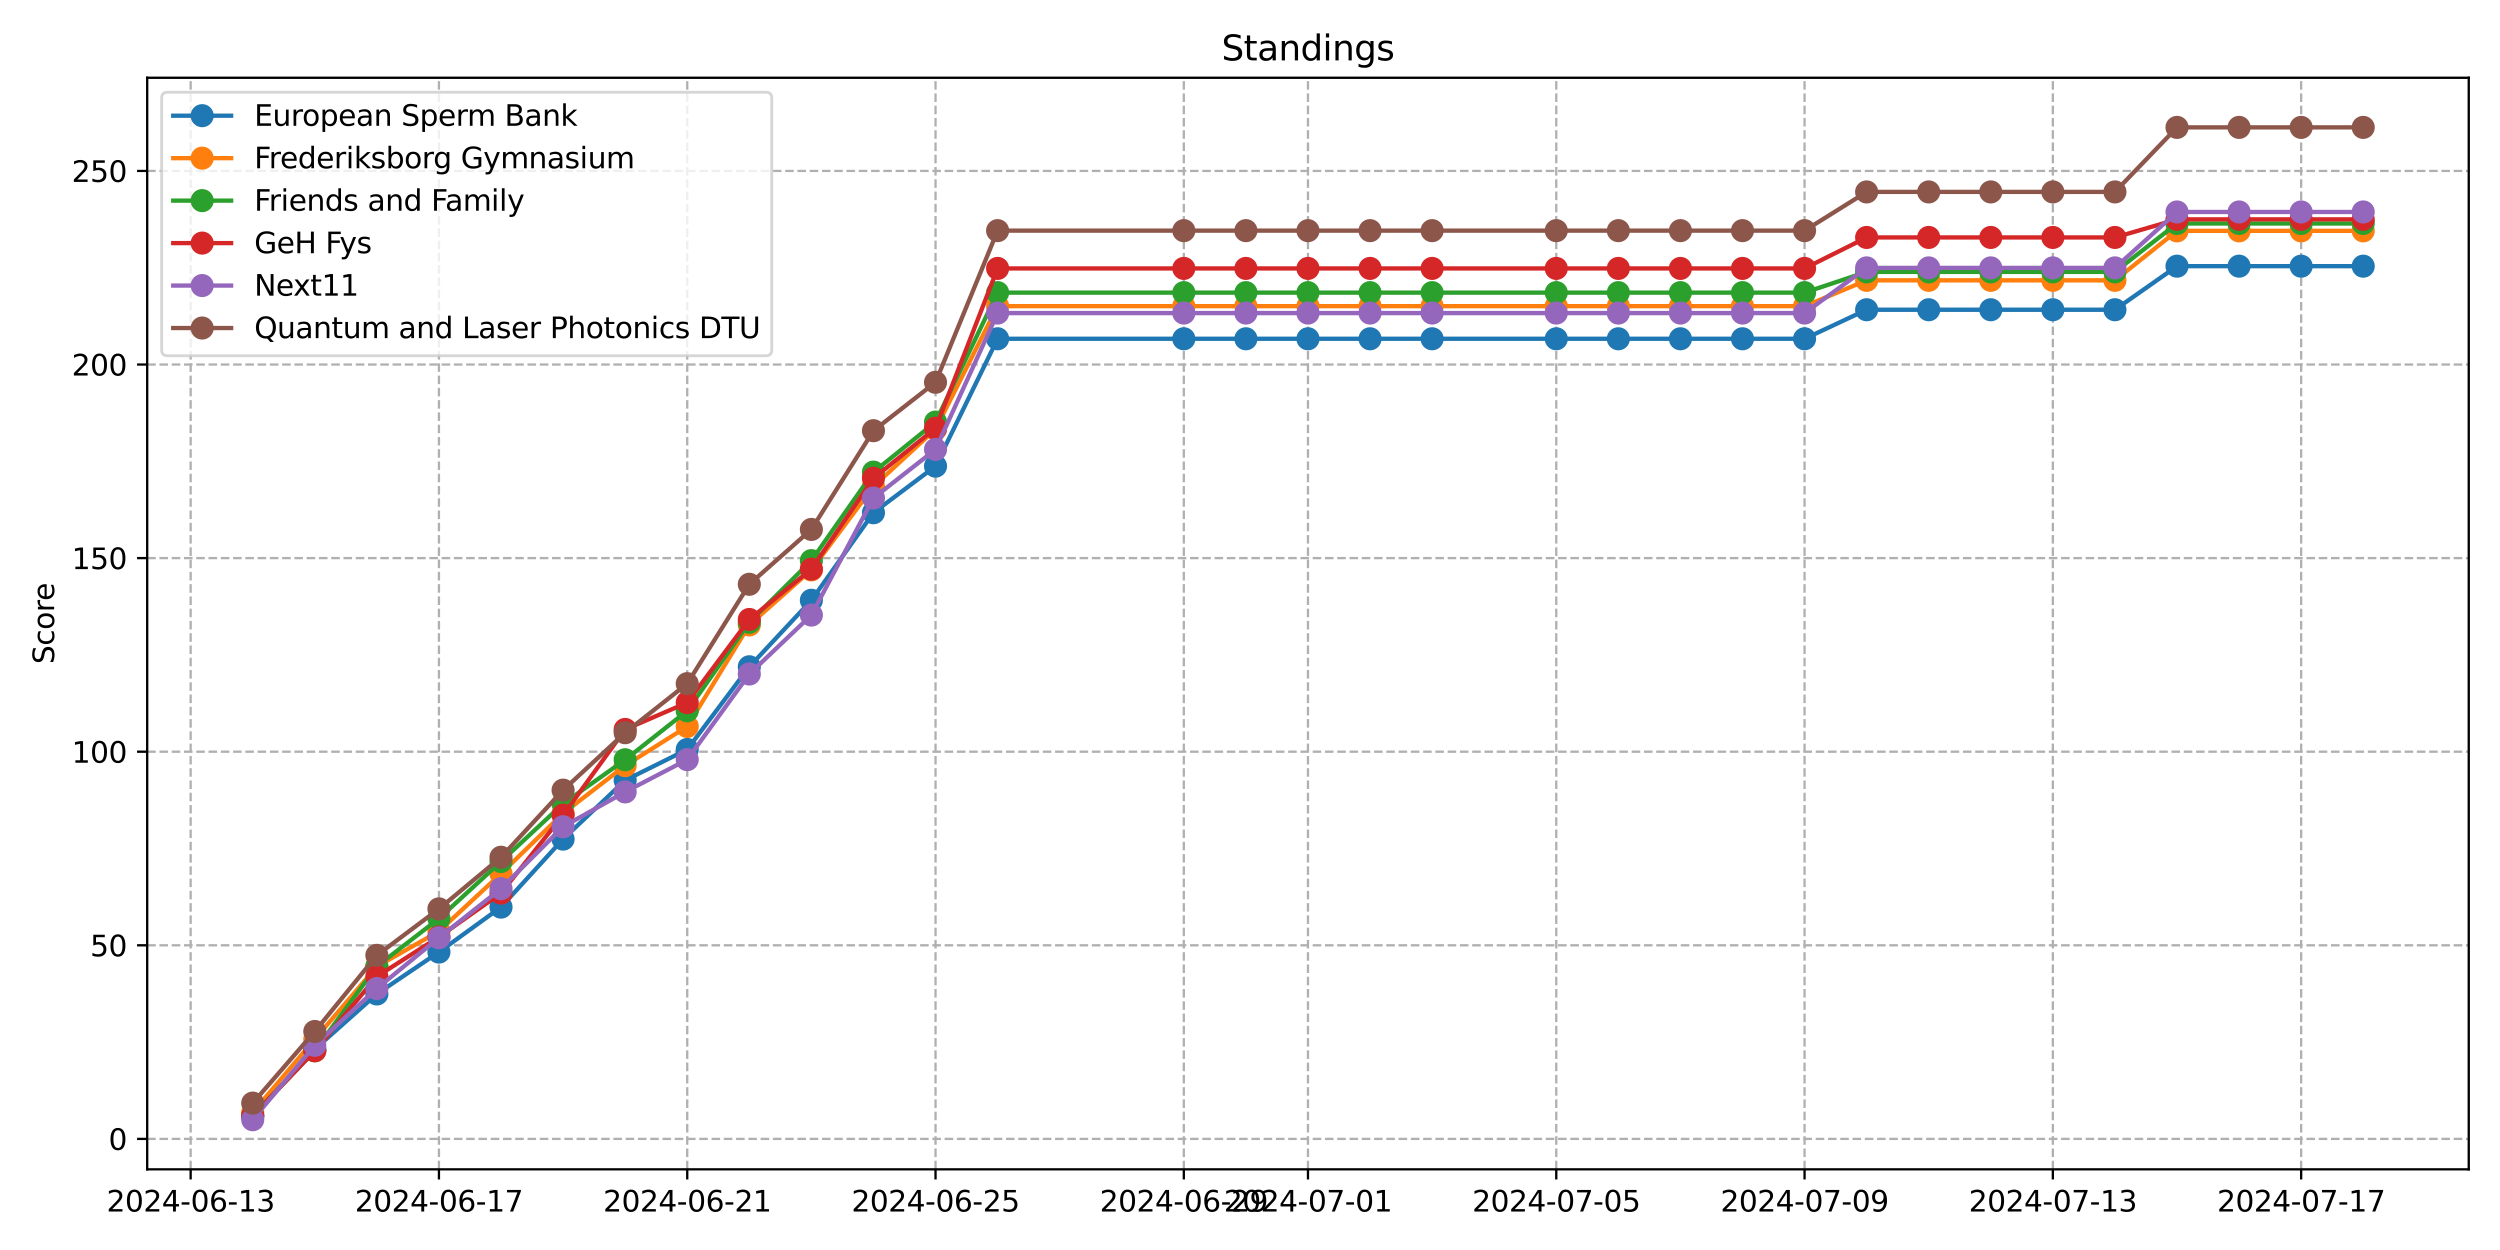 <?xml version="1.0" encoding="utf-8" standalone="no"?>
<!DOCTYPE svg PUBLIC "-//W3C//DTD SVG 1.1//EN"
  "http://www.w3.org/Graphics/SVG/1.1/DTD/svg11.dtd">
<svg xmlns:xlink="http://www.w3.org/1999/xlink" width="864pt" height="432pt" viewBox="0 0 864 432" xmlns="http://www.w3.org/2000/svg" version="1.1">
 <defs>
  <style type="text/css">*{stroke-linejoin: round; stroke-linecap: butt}</style>
 </defs>
 <g id="figure_1">
  <g id="patch_1">
   <path d="M 0 432 
L 864 432 
L 864 0 
L 0 0 
z
" style="fill: #ffffff"/>
  </g>
  <g id="axes_1">
   <g id="patch_2">
    <path d="M 50.87 404.12 
L 853.2 404.12 
L 853.2 26.88 
L 50.87 26.88 
z
" style="fill: #ffffff"/>
   </g>
   <g id="matplotlib.axis_1">
    <g id="xtick_1">
     <g id="line2d_1">
      <path d="M 65.887 404.12 
L 65.887 26.88 
" clip-path="url(#pe46b87f181)" style="fill: none; stroke-dasharray: 2.96,1.28; stroke-dashoffset: 0; stroke: #b0b0b0; stroke-width: 0.8"/>
     </g>
     <g id="line2d_2">
      <defs>
       <path id="m6f907555e8" d="M 0 0 
L 0 3.5 
" style="stroke: #000000; stroke-width: 0.8"/>
      </defs>
      <g>
       <use xlink:href="#m6f907555e8" x="65.887" y="404.12" style="stroke: #000000; stroke-width: 0.8"/>
      </g>
     </g>
     <g id="text_1">
      <!-- 2024-06-13 -->
      <g transform="translate(36.829 418.718) scale(0.1 -0.1)">
       <defs>
        <path id="DejaVuSans-32" d="M 1228 531 
L 3431 531 
L 3431 0 
L 469 0 
L 469 531 
Q 828 903 1448 1529 
Q 2069 2156 2228 2338 
Q 2531 2678 2651 2914 
Q 2772 3150 2772 3378 
Q 2772 3750 2511 3984 
Q 2250 4219 1831 4219 
Q 1534 4219 1204 4116 
Q 875 4013 500 3803 
L 500 4441 
Q 881 4594 1212 4672 
Q 1544 4750 1819 4750 
Q 2544 4750 2975 4387 
Q 3406 4025 3406 3419 
Q 3406 3131 3298 2873 
Q 3191 2616 2906 2266 
Q 2828 2175 2409 1742 
Q 1991 1309 1228 531 
z
" transform="scale(0.016)"/>
        <path id="DejaVuSans-30" d="M 2034 4250 
Q 1547 4250 1301 3770 
Q 1056 3291 1056 2328 
Q 1056 1369 1301 889 
Q 1547 409 2034 409 
Q 2525 409 2770 889 
Q 3016 1369 3016 2328 
Q 3016 3291 2770 3770 
Q 2525 4250 2034 4250 
z
M 2034 4750 
Q 2819 4750 3233 4129 
Q 3647 3509 3647 2328 
Q 3647 1150 3233 529 
Q 2819 -91 2034 -91 
Q 1250 -91 836 529 
Q 422 1150 422 2328 
Q 422 3509 836 4129 
Q 1250 4750 2034 4750 
z
" transform="scale(0.016)"/>
        <path id="DejaVuSans-34" d="M 2419 4116 
L 825 1625 
L 2419 1625 
L 2419 4116 
z
M 2253 4666 
L 3047 4666 
L 3047 1625 
L 3713 1625 
L 3713 1100 
L 3047 1100 
L 3047 0 
L 2419 0 
L 2419 1100 
L 313 1100 
L 313 1709 
L 2253 4666 
z
" transform="scale(0.016)"/>
        <path id="DejaVuSans-2d" d="M 313 2009 
L 1997 2009 
L 1997 1497 
L 313 1497 
L 313 2009 
z
" transform="scale(0.016)"/>
        <path id="DejaVuSans-36" d="M 2113 2584 
Q 1688 2584 1439 2293 
Q 1191 2003 1191 1497 
Q 1191 994 1439 701 
Q 1688 409 2113 409 
Q 2538 409 2786 701 
Q 3034 994 3034 1497 
Q 3034 2003 2786 2293 
Q 2538 2584 2113 2584 
z
M 3366 4563 
L 3366 3988 
Q 3128 4100 2886 4159 
Q 2644 4219 2406 4219 
Q 1781 4219 1451 3797 
Q 1122 3375 1075 2522 
Q 1259 2794 1537 2939 
Q 1816 3084 2150 3084 
Q 2853 3084 3261 2657 
Q 3669 2231 3669 1497 
Q 3669 778 3244 343 
Q 2819 -91 2113 -91 
Q 1303 -91 875 529 
Q 447 1150 447 2328 
Q 447 3434 972 4092 
Q 1497 4750 2381 4750 
Q 2619 4750 2861 4703 
Q 3103 4656 3366 4563 
z
" transform="scale(0.016)"/>
        <path id="DejaVuSans-31" d="M 794 531 
L 1825 531 
L 1825 4091 
L 703 3866 
L 703 4441 
L 1819 4666 
L 2450 4666 
L 2450 531 
L 3481 531 
L 3481 0 
L 794 0 
L 794 531 
z
" transform="scale(0.016)"/>
        <path id="DejaVuSans-33" d="M 2597 2516 
Q 3050 2419 3304 2112 
Q 3559 1806 3559 1356 
Q 3559 666 3084 287 
Q 2609 -91 1734 -91 
Q 1441 -91 1130 -33 
Q 819 25 488 141 
L 488 750 
Q 750 597 1062 519 
Q 1375 441 1716 441 
Q 2309 441 2620 675 
Q 2931 909 2931 1356 
Q 2931 1769 2642 2001 
Q 2353 2234 1838 2234 
L 1294 2234 
L 1294 2753 
L 1863 2753 
Q 2328 2753 2575 2939 
Q 2822 3125 2822 3475 
Q 2822 3834 2567 4026 
Q 2313 4219 1838 4219 
Q 1578 4219 1281 4162 
Q 984 4106 628 3988 
L 628 4550 
Q 988 4650 1302 4700 
Q 1616 4750 1894 4750 
Q 2613 4750 3031 4423 
Q 3450 4097 3450 3541 
Q 3450 3153 3228 2886 
Q 3006 2619 2597 2516 
z
" transform="scale(0.016)"/>
       </defs>
       <use xlink:href="#DejaVuSans-32"/>
       <use xlink:href="#DejaVuSans-30" x="63.623"/>
       <use xlink:href="#DejaVuSans-32" x="127.246"/>
       <use xlink:href="#DejaVuSans-34" x="190.869"/>
       <use xlink:href="#DejaVuSans-2d" x="254.492"/>
       <use xlink:href="#DejaVuSans-30" x="290.576"/>
       <use xlink:href="#DejaVuSans-36" x="354.199"/>
       <use xlink:href="#DejaVuSans-2d" x="417.822"/>
       <use xlink:href="#DejaVuSans-31" x="453.906"/>
       <use xlink:href="#DejaVuSans-33" x="517.529"/>
      </g>
     </g>
    </g>
    <g id="xtick_2">
     <g id="line2d_3">
      <path d="M 151.698 404.12 
L 151.698 26.88 
" clip-path="url(#pe46b87f181)" style="fill: none; stroke-dasharray: 2.96,1.28; stroke-dashoffset: 0; stroke: #b0b0b0; stroke-width: 0.8"/>
     </g>
     <g id="line2d_4">
      <g>
       <use xlink:href="#m6f907555e8" x="151.698" y="404.12" style="stroke: #000000; stroke-width: 0.8"/>
      </g>
     </g>
     <g id="text_2">
      <!-- 2024-06-17 -->
      <g transform="translate(122.64 418.718) scale(0.1 -0.1)">
       <defs>
        <path id="DejaVuSans-37" d="M 525 4666 
L 3525 4666 
L 3525 4397 
L 1831 0 
L 1172 0 
L 2766 4134 
L 525 4134 
L 525 4666 
z
" transform="scale(0.016)"/>
       </defs>
       <use xlink:href="#DejaVuSans-32"/>
       <use xlink:href="#DejaVuSans-30" x="63.623"/>
       <use xlink:href="#DejaVuSans-32" x="127.246"/>
       <use xlink:href="#DejaVuSans-34" x="190.869"/>
       <use xlink:href="#DejaVuSans-2d" x="254.492"/>
       <use xlink:href="#DejaVuSans-30" x="290.576"/>
       <use xlink:href="#DejaVuSans-36" x="354.199"/>
       <use xlink:href="#DejaVuSans-2d" x="417.822"/>
       <use xlink:href="#DejaVuSans-31" x="453.906"/>
       <use xlink:href="#DejaVuSans-37" x="517.529"/>
      </g>
     </g>
    </g>
    <g id="xtick_3">
     <g id="line2d_5">
      <path d="M 237.508 404.12 
L 237.508 26.88 
" clip-path="url(#pe46b87f181)" style="fill: none; stroke-dasharray: 2.96,1.28; stroke-dashoffset: 0; stroke: #b0b0b0; stroke-width: 0.8"/>
     </g>
     <g id="line2d_6">
      <g>
       <use xlink:href="#m6f907555e8" x="237.508" y="404.12" style="stroke: #000000; stroke-width: 0.8"/>
      </g>
     </g>
     <g id="text_3">
      <!-- 2024-06-21 -->
      <g transform="translate(208.45 418.718) scale(0.1 -0.1)">
       <use xlink:href="#DejaVuSans-32"/>
       <use xlink:href="#DejaVuSans-30" x="63.623"/>
       <use xlink:href="#DejaVuSans-32" x="127.246"/>
       <use xlink:href="#DejaVuSans-34" x="190.869"/>
       <use xlink:href="#DejaVuSans-2d" x="254.492"/>
       <use xlink:href="#DejaVuSans-30" x="290.576"/>
       <use xlink:href="#DejaVuSans-36" x="354.199"/>
       <use xlink:href="#DejaVuSans-2d" x="417.822"/>
       <use xlink:href="#DejaVuSans-32" x="453.906"/>
       <use xlink:href="#DejaVuSans-31" x="517.529"/>
      </g>
     </g>
    </g>
    <g id="xtick_4">
     <g id="line2d_7">
      <path d="M 323.319 404.12 
L 323.319 26.88 
" clip-path="url(#pe46b87f181)" style="fill: none; stroke-dasharray: 2.96,1.28; stroke-dashoffset: 0; stroke: #b0b0b0; stroke-width: 0.8"/>
     </g>
     <g id="line2d_8">
      <g>
       <use xlink:href="#m6f907555e8" x="323.319" y="404.12" style="stroke: #000000; stroke-width: 0.8"/>
      </g>
     </g>
     <g id="text_4">
      <!-- 2024-06-25 -->
      <g transform="translate(294.261 418.718) scale(0.1 -0.1)">
       <defs>
        <path id="DejaVuSans-35" d="M 691 4666 
L 3169 4666 
L 3169 4134 
L 1269 4134 
L 1269 2991 
Q 1406 3038 1543 3061 
Q 1681 3084 1819 3084 
Q 2600 3084 3056 2656 
Q 3513 2228 3513 1497 
Q 3513 744 3044 326 
Q 2575 -91 1722 -91 
Q 1428 -91 1123 -41 
Q 819 9 494 109 
L 494 744 
Q 775 591 1075 516 
Q 1375 441 1709 441 
Q 2250 441 2565 725 
Q 2881 1009 2881 1497 
Q 2881 1984 2565 2268 
Q 2250 2553 1709 2553 
Q 1456 2553 1204 2497 
Q 953 2441 691 2322 
L 691 4666 
z
" transform="scale(0.016)"/>
       </defs>
       <use xlink:href="#DejaVuSans-32"/>
       <use xlink:href="#DejaVuSans-30" x="63.623"/>
       <use xlink:href="#DejaVuSans-32" x="127.246"/>
       <use xlink:href="#DejaVuSans-34" x="190.869"/>
       <use xlink:href="#DejaVuSans-2d" x="254.492"/>
       <use xlink:href="#DejaVuSans-30" x="290.576"/>
       <use xlink:href="#DejaVuSans-36" x="354.199"/>
       <use xlink:href="#DejaVuSans-2d" x="417.822"/>
       <use xlink:href="#DejaVuSans-32" x="453.906"/>
       <use xlink:href="#DejaVuSans-35" x="517.529"/>
      </g>
     </g>
    </g>
    <g id="xtick_5">
     <g id="line2d_9">
      <path d="M 409.13 404.12 
L 409.13 26.88 
" clip-path="url(#pe46b87f181)" style="fill: none; stroke-dasharray: 2.96,1.28; stroke-dashoffset: 0; stroke: #b0b0b0; stroke-width: 0.8"/>
     </g>
     <g id="line2d_10">
      <g>
       <use xlink:href="#m6f907555e8" x="409.13" y="404.12" style="stroke: #000000; stroke-width: 0.8"/>
      </g>
     </g>
     <g id="text_5">
      <!-- 2024-06-29 -->
      <g transform="translate(380.072 418.718) scale(0.1 -0.1)">
       <defs>
        <path id="DejaVuSans-39" d="M 703 97 
L 703 672 
Q 941 559 1184 500 
Q 1428 441 1663 441 
Q 2288 441 2617 861 
Q 2947 1281 2994 2138 
Q 2813 1869 2534 1725 
Q 2256 1581 1919 1581 
Q 1219 1581 811 2004 
Q 403 2428 403 3163 
Q 403 3881 828 4315 
Q 1253 4750 1959 4750 
Q 2769 4750 3195 4129 
Q 3622 3509 3622 2328 
Q 3622 1225 3098 567 
Q 2575 -91 1691 -91 
Q 1453 -91 1209 -44 
Q 966 3 703 97 
z
M 1959 2075 
Q 2384 2075 2632 2365 
Q 2881 2656 2881 3163 
Q 2881 3666 2632 3958 
Q 2384 4250 1959 4250 
Q 1534 4250 1286 3958 
Q 1038 3666 1038 3163 
Q 1038 2656 1286 2365 
Q 1534 2075 1959 2075 
z
" transform="scale(0.016)"/>
       </defs>
       <use xlink:href="#DejaVuSans-32"/>
       <use xlink:href="#DejaVuSans-30" x="63.623"/>
       <use xlink:href="#DejaVuSans-32" x="127.246"/>
       <use xlink:href="#DejaVuSans-34" x="190.869"/>
       <use xlink:href="#DejaVuSans-2d" x="254.492"/>
       <use xlink:href="#DejaVuSans-30" x="290.576"/>
       <use xlink:href="#DejaVuSans-36" x="354.199"/>
       <use xlink:href="#DejaVuSans-2d" x="417.822"/>
       <use xlink:href="#DejaVuSans-32" x="453.906"/>
       <use xlink:href="#DejaVuSans-39" x="517.529"/>
      </g>
     </g>
    </g>
    <g id="xtick_6">
     <g id="line2d_11">
      <path d="M 452.035 404.12 
L 452.035 26.88 
" clip-path="url(#pe46b87f181)" style="fill: none; stroke-dasharray: 2.96,1.28; stroke-dashoffset: 0; stroke: #b0b0b0; stroke-width: 0.8"/>
     </g>
     <g id="line2d_12">
      <g>
       <use xlink:href="#m6f907555e8" x="452.035" y="404.12" style="stroke: #000000; stroke-width: 0.8"/>
      </g>
     </g>
     <g id="text_6">
      <!-- 2024-07-01 -->
      <g transform="translate(422.977 418.718) scale(0.1 -0.1)">
       <use xlink:href="#DejaVuSans-32"/>
       <use xlink:href="#DejaVuSans-30" x="63.623"/>
       <use xlink:href="#DejaVuSans-32" x="127.246"/>
       <use xlink:href="#DejaVuSans-34" x="190.869"/>
       <use xlink:href="#DejaVuSans-2d" x="254.492"/>
       <use xlink:href="#DejaVuSans-30" x="290.576"/>
       <use xlink:href="#DejaVuSans-37" x="354.199"/>
       <use xlink:href="#DejaVuSans-2d" x="417.822"/>
       <use xlink:href="#DejaVuSans-30" x="453.906"/>
       <use xlink:href="#DejaVuSans-31" x="517.529"/>
      </g>
     </g>
    </g>
    <g id="xtick_7">
     <g id="line2d_13">
      <path d="M 537.846 404.12 
L 537.846 26.88 
" clip-path="url(#pe46b87f181)" style="fill: none; stroke-dasharray: 2.96,1.28; stroke-dashoffset: 0; stroke: #b0b0b0; stroke-width: 0.8"/>
     </g>
     <g id="line2d_14">
      <g>
       <use xlink:href="#m6f907555e8" x="537.846" y="404.12" style="stroke: #000000; stroke-width: 0.8"/>
      </g>
     </g>
     <g id="text_7">
      <!-- 2024-07-05 -->
      <g transform="translate(508.788 418.718) scale(0.1 -0.1)">
       <use xlink:href="#DejaVuSans-32"/>
       <use xlink:href="#DejaVuSans-30" x="63.623"/>
       <use xlink:href="#DejaVuSans-32" x="127.246"/>
       <use xlink:href="#DejaVuSans-34" x="190.869"/>
       <use xlink:href="#DejaVuSans-2d" x="254.492"/>
       <use xlink:href="#DejaVuSans-30" x="290.576"/>
       <use xlink:href="#DejaVuSans-37" x="354.199"/>
       <use xlink:href="#DejaVuSans-2d" x="417.822"/>
       <use xlink:href="#DejaVuSans-30" x="453.906"/>
       <use xlink:href="#DejaVuSans-35" x="517.529"/>
      </g>
     </g>
    </g>
    <g id="xtick_8">
     <g id="line2d_15">
      <path d="M 623.656 404.12 
L 623.656 26.88 
" clip-path="url(#pe46b87f181)" style="fill: none; stroke-dasharray: 2.96,1.28; stroke-dashoffset: 0; stroke: #b0b0b0; stroke-width: 0.8"/>
     </g>
     <g id="line2d_16">
      <g>
       <use xlink:href="#m6f907555e8" x="623.656" y="404.12" style="stroke: #000000; stroke-width: 0.8"/>
      </g>
     </g>
     <g id="text_8">
      <!-- 2024-07-09 -->
      <g transform="translate(594.599 418.718) scale(0.1 -0.1)">
       <use xlink:href="#DejaVuSans-32"/>
       <use xlink:href="#DejaVuSans-30" x="63.623"/>
       <use xlink:href="#DejaVuSans-32" x="127.246"/>
       <use xlink:href="#DejaVuSans-34" x="190.869"/>
       <use xlink:href="#DejaVuSans-2d" x="254.492"/>
       <use xlink:href="#DejaVuSans-30" x="290.576"/>
       <use xlink:href="#DejaVuSans-37" x="354.199"/>
       <use xlink:href="#DejaVuSans-2d" x="417.822"/>
       <use xlink:href="#DejaVuSans-30" x="453.906"/>
       <use xlink:href="#DejaVuSans-39" x="517.529"/>
      </g>
     </g>
    </g>
    <g id="xtick_9">
     <g id="line2d_17">
      <path d="M 709.467 404.12 
L 709.467 26.88 
" clip-path="url(#pe46b87f181)" style="fill: none; stroke-dasharray: 2.96,1.28; stroke-dashoffset: 0; stroke: #b0b0b0; stroke-width: 0.8"/>
     </g>
     <g id="line2d_18">
      <g>
       <use xlink:href="#m6f907555e8" x="709.467" y="404.12" style="stroke: #000000; stroke-width: 0.8"/>
      </g>
     </g>
     <g id="text_9">
      <!-- 2024-07-13 -->
      <g transform="translate(680.409 418.718) scale(0.1 -0.1)">
       <use xlink:href="#DejaVuSans-32"/>
       <use xlink:href="#DejaVuSans-30" x="63.623"/>
       <use xlink:href="#DejaVuSans-32" x="127.246"/>
       <use xlink:href="#DejaVuSans-34" x="190.869"/>
       <use xlink:href="#DejaVuSans-2d" x="254.492"/>
       <use xlink:href="#DejaVuSans-30" x="290.576"/>
       <use xlink:href="#DejaVuSans-37" x="354.199"/>
       <use xlink:href="#DejaVuSans-2d" x="417.822"/>
       <use xlink:href="#DejaVuSans-31" x="453.906"/>
       <use xlink:href="#DejaVuSans-33" x="517.529"/>
      </g>
     </g>
    </g>
    <g id="xtick_10">
     <g id="line2d_19">
      <path d="M 795.278 404.12 
L 795.278 26.88 
" clip-path="url(#pe46b87f181)" style="fill: none; stroke-dasharray: 2.96,1.28; stroke-dashoffset: 0; stroke: #b0b0b0; stroke-width: 0.8"/>
     </g>
     <g id="line2d_20">
      <g>
       <use xlink:href="#m6f907555e8" x="795.278" y="404.12" style="stroke: #000000; stroke-width: 0.8"/>
      </g>
     </g>
     <g id="text_10">
      <!-- 2024-07-17 -->
      <g transform="translate(766.22 418.718) scale(0.1 -0.1)">
       <use xlink:href="#DejaVuSans-32"/>
       <use xlink:href="#DejaVuSans-30" x="63.623"/>
       <use xlink:href="#DejaVuSans-32" x="127.246"/>
       <use xlink:href="#DejaVuSans-34" x="190.869"/>
       <use xlink:href="#DejaVuSans-2d" x="254.492"/>
       <use xlink:href="#DejaVuSans-30" x="290.576"/>
       <use xlink:href="#DejaVuSans-37" x="354.199"/>
       <use xlink:href="#DejaVuSans-2d" x="417.822"/>
       <use xlink:href="#DejaVuSans-31" x="453.906"/>
       <use xlink:href="#DejaVuSans-37" x="517.529"/>
      </g>
     </g>
    </g>
   </g>
   <g id="matplotlib.axis_2">
    <g id="ytick_1">
     <g id="line2d_21">
      <path d="M 50.87 393.606 
L 853.2 393.606 
" clip-path="url(#pe46b87f181)" style="fill: none; stroke-dasharray: 2.96,1.28; stroke-dashoffset: 0; stroke: #b0b0b0; stroke-width: 0.8"/>
     </g>
     <g id="line2d_22">
      <defs>
       <path id="m2462bc88a4" d="M 0 0 
L -3.5 0 
" style="stroke: #000000; stroke-width: 0.8"/>
      </defs>
      <g>
       <use xlink:href="#m2462bc88a4" x="50.87" y="393.606" style="stroke: #000000; stroke-width: 0.8"/>
      </g>
     </g>
     <g id="text_11">
      <!-- 0 -->
      <g transform="translate(37.508 397.405) scale(0.1 -0.1)">
       <use xlink:href="#DejaVuSans-30"/>
      </g>
     </g>
    </g>
    <g id="ytick_2">
     <g id="line2d_23">
      <path d="M 50.87 326.699 
L 853.2 326.699 
" clip-path="url(#pe46b87f181)" style="fill: none; stroke-dasharray: 2.96,1.28; stroke-dashoffset: 0; stroke: #b0b0b0; stroke-width: 0.8"/>
     </g>
     <g id="line2d_24">
      <g>
       <use xlink:href="#m2462bc88a4" x="50.87" y="326.699" style="stroke: #000000; stroke-width: 0.8"/>
      </g>
     </g>
     <g id="text_12">
      <!-- 50 -->
      <g transform="translate(31.145 330.499) scale(0.1 -0.1)">
       <use xlink:href="#DejaVuSans-35"/>
       <use xlink:href="#DejaVuSans-30" x="63.623"/>
      </g>
     </g>
    </g>
    <g id="ytick_3">
     <g id="line2d_25">
      <path d="M 50.87 259.793 
L 853.2 259.793 
" clip-path="url(#pe46b87f181)" style="fill: none; stroke-dasharray: 2.96,1.28; stroke-dashoffset: 0; stroke: #b0b0b0; stroke-width: 0.8"/>
     </g>
     <g id="line2d_26">
      <g>
       <use xlink:href="#m2462bc88a4" x="50.87" y="259.793" style="stroke: #000000; stroke-width: 0.8"/>
      </g>
     </g>
     <g id="text_13">
      <!-- 100 -->
      <g transform="translate(24.782 263.592) scale(0.1 -0.1)">
       <use xlink:href="#DejaVuSans-31"/>
       <use xlink:href="#DejaVuSans-30" x="63.623"/>
       <use xlink:href="#DejaVuSans-30" x="127.246"/>
      </g>
     </g>
    </g>
    <g id="ytick_4">
     <g id="line2d_27">
      <path d="M 50.87 192.886 
L 853.2 192.886 
" clip-path="url(#pe46b87f181)" style="fill: none; stroke-dasharray: 2.96,1.28; stroke-dashoffset: 0; stroke: #b0b0b0; stroke-width: 0.8"/>
     </g>
     <g id="line2d_28">
      <g>
       <use xlink:href="#m2462bc88a4" x="50.87" y="192.886" style="stroke: #000000; stroke-width: 0.8"/>
      </g>
     </g>
     <g id="text_14">
      <!-- 150 -->
      <g transform="translate(24.782 196.685) scale(0.1 -0.1)">
       <use xlink:href="#DejaVuSans-31"/>
       <use xlink:href="#DejaVuSans-35" x="63.623"/>
       <use xlink:href="#DejaVuSans-30" x="127.246"/>
      </g>
     </g>
    </g>
    <g id="ytick_5">
     <g id="line2d_29">
      <path d="M 50.87 125.979 
L 853.2 125.979 
" clip-path="url(#pe46b87f181)" style="fill: none; stroke-dasharray: 2.96,1.28; stroke-dashoffset: 0; stroke: #b0b0b0; stroke-width: 0.8"/>
     </g>
     <g id="line2d_30">
      <g>
       <use xlink:href="#m2462bc88a4" x="50.87" y="125.979" style="stroke: #000000; stroke-width: 0.8"/>
      </g>
     </g>
     <g id="text_15">
      <!-- 200 -->
      <g transform="translate(24.782 129.778) scale(0.1 -0.1)">
       <use xlink:href="#DejaVuSans-32"/>
       <use xlink:href="#DejaVuSans-30" x="63.623"/>
       <use xlink:href="#DejaVuSans-30" x="127.246"/>
      </g>
     </g>
    </g>
    <g id="ytick_6">
     <g id="line2d_31">
      <path d="M 50.87 59.072 
L 853.2 59.072 
" clip-path="url(#pe46b87f181)" style="fill: none; stroke-dasharray: 2.96,1.28; stroke-dashoffset: 0; stroke: #b0b0b0; stroke-width: 0.8"/>
     </g>
     <g id="line2d_32">
      <g>
       <use xlink:href="#m2462bc88a4" x="50.87" y="59.072" style="stroke: #000000; stroke-width: 0.8"/>
      </g>
     </g>
     <g id="text_16">
      <!-- 250 -->
      <g transform="translate(24.782 62.871) scale(0.1 -0.1)">
       <use xlink:href="#DejaVuSans-32"/>
       <use xlink:href="#DejaVuSans-35" x="63.623"/>
       <use xlink:href="#DejaVuSans-30" x="127.246"/>
      </g>
     </g>
    </g>
    <g id="text_17">
     <!-- Score -->
     <g transform="translate(18.703 229.502) rotate(-90) scale(0.1 -0.1)">
      <defs>
       <path id="DejaVuSans-53" d="M 3425 4513 
L 3425 3897 
Q 3066 4069 2747 4153 
Q 2428 4238 2131 4238 
Q 1616 4238 1336 4038 
Q 1056 3838 1056 3469 
Q 1056 3159 1242 3001 
Q 1428 2844 1947 2747 
L 2328 2669 
Q 3034 2534 3370 2195 
Q 3706 1856 3706 1288 
Q 3706 609 3251 259 
Q 2797 -91 1919 -91 
Q 1588 -91 1214 -16 
Q 841 59 441 206 
L 441 856 
Q 825 641 1194 531 
Q 1563 422 1919 422 
Q 2459 422 2753 634 
Q 3047 847 3047 1241 
Q 3047 1584 2836 1778 
Q 2625 1972 2144 2069 
L 1759 2144 
Q 1053 2284 737 2584 
Q 422 2884 422 3419 
Q 422 4038 858 4394 
Q 1294 4750 2059 4750 
Q 2388 4750 2728 4690 
Q 3069 4631 3425 4513 
z
" transform="scale(0.016)"/>
       <path id="DejaVuSans-63" d="M 3122 3366 
L 3122 2828 
Q 2878 2963 2633 3030 
Q 2388 3097 2138 3097 
Q 1578 3097 1268 2742 
Q 959 2388 959 1747 
Q 959 1106 1268 751 
Q 1578 397 2138 397 
Q 2388 397 2633 464 
Q 2878 531 3122 666 
L 3122 134 
Q 2881 22 2623 -34 
Q 2366 -91 2075 -91 
Q 1284 -91 818 406 
Q 353 903 353 1747 
Q 353 2603 823 3093 
Q 1294 3584 2113 3584 
Q 2378 3584 2631 3529 
Q 2884 3475 3122 3366 
z
" transform="scale(0.016)"/>
       <path id="DejaVuSans-6f" d="M 1959 3097 
Q 1497 3097 1228 2736 
Q 959 2375 959 1747 
Q 959 1119 1226 758 
Q 1494 397 1959 397 
Q 2419 397 2687 759 
Q 2956 1122 2956 1747 
Q 2956 2369 2687 2733 
Q 2419 3097 1959 3097 
z
M 1959 3584 
Q 2709 3584 3137 3096 
Q 3566 2609 3566 1747 
Q 3566 888 3137 398 
Q 2709 -91 1959 -91 
Q 1206 -91 779 398 
Q 353 888 353 1747 
Q 353 2609 779 3096 
Q 1206 3584 1959 3584 
z
" transform="scale(0.016)"/>
       <path id="DejaVuSans-72" d="M 2631 2963 
Q 2534 3019 2420 3045 
Q 2306 3072 2169 3072 
Q 1681 3072 1420 2755 
Q 1159 2438 1159 1844 
L 1159 0 
L 581 0 
L 581 3500 
L 1159 3500 
L 1159 2956 
Q 1341 3275 1631 3429 
Q 1922 3584 2338 3584 
Q 2397 3584 2469 3576 
Q 2541 3569 2628 3553 
L 2631 2963 
z
" transform="scale(0.016)"/>
       <path id="DejaVuSans-65" d="M 3597 1894 
L 3597 1613 
L 953 1613 
Q 991 1019 1311 708 
Q 1631 397 2203 397 
Q 2534 397 2845 478 
Q 3156 559 3463 722 
L 3463 178 
Q 3153 47 2828 -22 
Q 2503 -91 2169 -91 
Q 1331 -91 842 396 
Q 353 884 353 1716 
Q 353 2575 817 3079 
Q 1281 3584 2069 3584 
Q 2775 3584 3186 3129 
Q 3597 2675 3597 1894 
z
M 3022 2063 
Q 3016 2534 2758 2815 
Q 2500 3097 2075 3097 
Q 1594 3097 1305 2825 
Q 1016 2553 972 2059 
L 3022 2063 
z
" transform="scale(0.016)"/>
      </defs>
      <use xlink:href="#DejaVuSans-53"/>
      <use xlink:href="#DejaVuSans-63" x="63.477"/>
      <use xlink:href="#DejaVuSans-6f" x="118.457"/>
      <use xlink:href="#DejaVuSans-72" x="179.639"/>
      <use xlink:href="#DejaVuSans-65" x="218.502"/>
     </g>
    </g>
   </g>
   <g id="line2d_33">
    <path d="M 87.34 385.759 
L 108.792 362.629 
L 130.245 343.512 
L 151.698 329.032 
L 173.15 313.5 
L 194.603 289.987 
L 216.056 269.676 
L 237.508 259.019 
L 258.961 230.44 
L 280.414 207.453 
L 301.866 177.201 
L 323.319 161.096 
L 344.772 117.081 
L 409.13 117.081 
L 430.582 117.081 
L 452.035 117.081 
L 473.488 117.081 
L 494.94 117.081 
L 537.846 117.081 
L 559.298 117.081 
L 580.751 117.081 
L 602.204 117.081 
L 623.656 117.081 
L 645.109 107.045 
L 666.562 107.045 
L 688.014 107.045 
L 709.467 107.045 
L 730.92 107.045 
L 752.372 91.99 
L 773.825 91.99 
L 795.278 91.99 
L 816.73 91.99 
" clip-path="url(#pe46b87f181)" style="fill: none; stroke: #1f77b4; stroke-width: 1.5; stroke-linecap: square"/>
    <defs>
     <path id="mda8e12af0b" d="M 0 3.5 
C 0.928 3.5 1.819 3.131 2.475 2.475 
C 3.131 1.819 3.5 0.928 3.5 0 
C 3.5 -0.928 3.131 -1.819 2.475 -2.475 
C 1.819 -3.131 0.928 -3.5 0 -3.5 
C -0.928 -3.5 -1.819 -3.131 -2.475 -2.475 
C -3.131 -1.819 -3.5 -0.928 -3.5 0 
C -3.5 0.928 -3.131 1.819 -2.475 2.475 
C -1.819 3.131 -0.928 3.5 0 3.5 
z
" style="stroke: #1f77b4"/>
    </defs>
    <g clip-path="url(#pe46b87f181)">
     <use xlink:href="#mda8e12af0b" x="87.34" y="385.759" style="fill: #1f77b4; stroke: #1f77b4"/>
     <use xlink:href="#mda8e12af0b" x="108.792" y="362.629" style="fill: #1f77b4; stroke: #1f77b4"/>
     <use xlink:href="#mda8e12af0b" x="130.245" y="343.512" style="fill: #1f77b4; stroke: #1f77b4"/>
     <use xlink:href="#mda8e12af0b" x="151.698" y="329.032" style="fill: #1f77b4; stroke: #1f77b4"/>
     <use xlink:href="#mda8e12af0b" x="173.15" y="313.5" style="fill: #1f77b4; stroke: #1f77b4"/>
     <use xlink:href="#mda8e12af0b" x="194.603" y="289.987" style="fill: #1f77b4; stroke: #1f77b4"/>
     <use xlink:href="#mda8e12af0b" x="216.056" y="269.676" style="fill: #1f77b4; stroke: #1f77b4"/>
     <use xlink:href="#mda8e12af0b" x="237.508" y="259.019" style="fill: #1f77b4; stroke: #1f77b4"/>
     <use xlink:href="#mda8e12af0b" x="258.961" y="230.44" style="fill: #1f77b4; stroke: #1f77b4"/>
     <use xlink:href="#mda8e12af0b" x="280.414" y="207.453" style="fill: #1f77b4; stroke: #1f77b4"/>
     <use xlink:href="#mda8e12af0b" x="301.866" y="177.201" style="fill: #1f77b4; stroke: #1f77b4"/>
     <use xlink:href="#mda8e12af0b" x="323.319" y="161.096" style="fill: #1f77b4; stroke: #1f77b4"/>
     <use xlink:href="#mda8e12af0b" x="344.772" y="117.081" style="fill: #1f77b4; stroke: #1f77b4"/>
     <use xlink:href="#mda8e12af0b" x="409.13" y="117.081" style="fill: #1f77b4; stroke: #1f77b4"/>
     <use xlink:href="#mda8e12af0b" x="430.582" y="117.081" style="fill: #1f77b4; stroke: #1f77b4"/>
     <use xlink:href="#mda8e12af0b" x="452.035" y="117.081" style="fill: #1f77b4; stroke: #1f77b4"/>
     <use xlink:href="#mda8e12af0b" x="473.488" y="117.081" style="fill: #1f77b4; stroke: #1f77b4"/>
     <use xlink:href="#mda8e12af0b" x="494.94" y="117.081" style="fill: #1f77b4; stroke: #1f77b4"/>
     <use xlink:href="#mda8e12af0b" x="537.846" y="117.081" style="fill: #1f77b4; stroke: #1f77b4"/>
     <use xlink:href="#mda8e12af0b" x="559.298" y="117.081" style="fill: #1f77b4; stroke: #1f77b4"/>
     <use xlink:href="#mda8e12af0b" x="580.751" y="117.081" style="fill: #1f77b4; stroke: #1f77b4"/>
     <use xlink:href="#mda8e12af0b" x="602.204" y="117.081" style="fill: #1f77b4; stroke: #1f77b4"/>
     <use xlink:href="#mda8e12af0b" x="623.656" y="117.081" style="fill: #1f77b4; stroke: #1f77b4"/>
     <use xlink:href="#mda8e12af0b" x="645.109" y="107.045" style="fill: #1f77b4; stroke: #1f77b4"/>
     <use xlink:href="#mda8e12af0b" x="666.562" y="107.045" style="fill: #1f77b4; stroke: #1f77b4"/>
     <use xlink:href="#mda8e12af0b" x="688.014" y="107.045" style="fill: #1f77b4; stroke: #1f77b4"/>
     <use xlink:href="#mda8e12af0b" x="709.467" y="107.045" style="fill: #1f77b4; stroke: #1f77b4"/>
     <use xlink:href="#mda8e12af0b" x="730.92" y="107.045" style="fill: #1f77b4; stroke: #1f77b4"/>
     <use xlink:href="#mda8e12af0b" x="752.372" y="91.99" style="fill: #1f77b4; stroke: #1f77b4"/>
     <use xlink:href="#mda8e12af0b" x="773.825" y="91.99" style="fill: #1f77b4; stroke: #1f77b4"/>
     <use xlink:href="#mda8e12af0b" x="795.278" y="91.99" style="fill: #1f77b4; stroke: #1f77b4"/>
     <use xlink:href="#mda8e12af0b" x="816.73" y="91.99" style="fill: #1f77b4; stroke: #1f77b4"/>
    </g>
   </g>
   <g id="line2d_34">
    <path d="M 87.34 384.434 
L 108.792 359.158 
L 130.245 334.031 
L 151.698 321.839 
L 173.15 301.916 
L 194.603 281.1 
L 216.056 264.597 
L 237.508 251.067 
L 258.961 215.978 
L 280.414 196.947 
L 301.866 168.102 
L 323.319 148.328 
L 344.772 105.805 
L 409.13 105.805 
L 430.582 105.805 
L 452.035 105.805 
L 473.488 105.805 
L 494.94 105.805 
L 537.846 105.805 
L 559.298 105.805 
L 580.751 105.805 
L 602.204 105.805 
L 623.656 105.805 
L 645.109 96.884 
L 666.562 96.884 
L 688.014 96.884 
L 709.467 96.884 
L 730.92 96.884 
L 752.372 79.785 
L 773.825 79.785 
L 795.278 79.785 
L 816.73 79.785 
" clip-path="url(#pe46b87f181)" style="fill: none; stroke: #ff7f0e; stroke-width: 1.5; stroke-linecap: square"/>
    <defs>
     <path id="md08214c1c3" d="M 0 3.5 
C 0.928 3.5 1.819 3.131 2.475 2.475 
C 3.131 1.819 3.5 0.928 3.5 0 
C 3.5 -0.928 3.131 -1.819 2.475 -2.475 
C 1.819 -3.131 0.928 -3.5 0 -3.5 
C -0.928 -3.5 -1.819 -3.131 -2.475 -2.475 
C -3.131 -1.819 -3.5 -0.928 -3.5 0 
C -3.5 0.928 -3.131 1.819 -2.475 2.475 
C -1.819 3.131 -0.928 3.5 0 3.5 
z
" style="stroke: #ff7f0e"/>
    </defs>
    <g clip-path="url(#pe46b87f181)">
     <use xlink:href="#md08214c1c3" x="87.34" y="384.434" style="fill: #ff7f0e; stroke: #ff7f0e"/>
     <use xlink:href="#md08214c1c3" x="108.792" y="359.158" style="fill: #ff7f0e; stroke: #ff7f0e"/>
     <use xlink:href="#md08214c1c3" x="130.245" y="334.031" style="fill: #ff7f0e; stroke: #ff7f0e"/>
     <use xlink:href="#md08214c1c3" x="151.698" y="321.839" style="fill: #ff7f0e; stroke: #ff7f0e"/>
     <use xlink:href="#md08214c1c3" x="173.15" y="301.916" style="fill: #ff7f0e; stroke: #ff7f0e"/>
     <use xlink:href="#md08214c1c3" x="194.603" y="281.1" style="fill: #ff7f0e; stroke: #ff7f0e"/>
     <use xlink:href="#md08214c1c3" x="216.056" y="264.597" style="fill: #ff7f0e; stroke: #ff7f0e"/>
     <use xlink:href="#md08214c1c3" x="237.508" y="251.067" style="fill: #ff7f0e; stroke: #ff7f0e"/>
     <use xlink:href="#md08214c1c3" x="258.961" y="215.978" style="fill: #ff7f0e; stroke: #ff7f0e"/>
     <use xlink:href="#md08214c1c3" x="280.414" y="196.947" style="fill: #ff7f0e; stroke: #ff7f0e"/>
     <use xlink:href="#md08214c1c3" x="301.866" y="168.102" style="fill: #ff7f0e; stroke: #ff7f0e"/>
     <use xlink:href="#md08214c1c3" x="323.319" y="148.328" style="fill: #ff7f0e; stroke: #ff7f0e"/>
     <use xlink:href="#md08214c1c3" x="344.772" y="105.805" style="fill: #ff7f0e; stroke: #ff7f0e"/>
     <use xlink:href="#md08214c1c3" x="409.13" y="105.805" style="fill: #ff7f0e; stroke: #ff7f0e"/>
     <use xlink:href="#md08214c1c3" x="430.582" y="105.805" style="fill: #ff7f0e; stroke: #ff7f0e"/>
     <use xlink:href="#md08214c1c3" x="452.035" y="105.805" style="fill: #ff7f0e; stroke: #ff7f0e"/>
     <use xlink:href="#md08214c1c3" x="473.488" y="105.805" style="fill: #ff7f0e; stroke: #ff7f0e"/>
     <use xlink:href="#md08214c1c3" x="494.94" y="105.805" style="fill: #ff7f0e; stroke: #ff7f0e"/>
     <use xlink:href="#md08214c1c3" x="537.846" y="105.805" style="fill: #ff7f0e; stroke: #ff7f0e"/>
     <use xlink:href="#md08214c1c3" x="559.298" y="105.805" style="fill: #ff7f0e; stroke: #ff7f0e"/>
     <use xlink:href="#md08214c1c3" x="580.751" y="105.805" style="fill: #ff7f0e; stroke: #ff7f0e"/>
     <use xlink:href="#md08214c1c3" x="602.204" y="105.805" style="fill: #ff7f0e; stroke: #ff7f0e"/>
     <use xlink:href="#md08214c1c3" x="623.656" y="105.805" style="fill: #ff7f0e; stroke: #ff7f0e"/>
     <use xlink:href="#md08214c1c3" x="645.109" y="96.884" style="fill: #ff7f0e; stroke: #ff7f0e"/>
     <use xlink:href="#md08214c1c3" x="666.562" y="96.884" style="fill: #ff7f0e; stroke: #ff7f0e"/>
     <use xlink:href="#md08214c1c3" x="688.014" y="96.884" style="fill: #ff7f0e; stroke: #ff7f0e"/>
     <use xlink:href="#md08214c1c3" x="709.467" y="96.884" style="fill: #ff7f0e; stroke: #ff7f0e"/>
     <use xlink:href="#md08214c1c3" x="730.92" y="96.884" style="fill: #ff7f0e; stroke: #ff7f0e"/>
     <use xlink:href="#md08214c1c3" x="752.372" y="79.785" style="fill: #ff7f0e; stroke: #ff7f0e"/>
     <use xlink:href="#md08214c1c3" x="773.825" y="79.785" style="fill: #ff7f0e; stroke: #ff7f0e"/>
     <use xlink:href="#md08214c1c3" x="795.278" y="79.785" style="fill: #ff7f0e; stroke: #ff7f0e"/>
     <use xlink:href="#md08214c1c3" x="816.73" y="79.785" style="fill: #ff7f0e; stroke: #ff7f0e"/>
    </g>
   </g>
   <g id="line2d_35">
    <path d="M 87.34 385.582 
L 108.792 363.121 
L 130.245 333.969 
L 151.698 317.433 
L 173.15 297.743 
L 194.603 277.767 
L 216.056 262.569 
L 237.508 245.652 
L 258.961 215.066 
L 280.414 193.751 
L 301.866 163.165 
L 323.319 145.865 
L 344.772 101.133 
L 409.13 101.133 
L 430.582 101.133 
L 452.035 101.133 
L 473.488 101.133 
L 494.94 101.133 
L 537.846 101.133 
L 559.298 101.133 
L 580.751 101.133 
L 602.204 101.133 
L 623.656 101.133 
L 645.109 93.964 
L 666.562 93.964 
L 688.014 93.964 
L 709.467 93.964 
L 730.92 93.964 
L 752.372 77.238 
L 773.825 77.238 
L 795.278 77.238 
L 816.73 77.238 
" clip-path="url(#pe46b87f181)" style="fill: none; stroke: #2ca02c; stroke-width: 1.5; stroke-linecap: square"/>
    <defs>
     <path id="mf770b6cb38" d="M 0 3.5 
C 0.928 3.5 1.819 3.131 2.475 2.475 
C 3.131 1.819 3.5 0.928 3.5 0 
C 3.5 -0.928 3.131 -1.819 2.475 -2.475 
C 1.819 -3.131 0.928 -3.5 0 -3.5 
C -0.928 -3.5 -1.819 -3.131 -2.475 -2.475 
C -3.131 -1.819 -3.5 -0.928 -3.5 0 
C -3.5 0.928 -3.131 1.819 -2.475 2.475 
C -1.819 3.131 -0.928 3.5 0 3.5 
z
" style="stroke: #2ca02c"/>
    </defs>
    <g clip-path="url(#pe46b87f181)">
     <use xlink:href="#mf770b6cb38" x="87.34" y="385.582" style="fill: #2ca02c; stroke: #2ca02c"/>
     <use xlink:href="#mf770b6cb38" x="108.792" y="363.121" style="fill: #2ca02c; stroke: #2ca02c"/>
     <use xlink:href="#mf770b6cb38" x="130.245" y="333.969" style="fill: #2ca02c; stroke: #2ca02c"/>
     <use xlink:href="#mf770b6cb38" x="151.698" y="317.433" style="fill: #2ca02c; stroke: #2ca02c"/>
     <use xlink:href="#mf770b6cb38" x="173.15" y="297.743" style="fill: #2ca02c; stroke: #2ca02c"/>
     <use xlink:href="#mf770b6cb38" x="194.603" y="277.767" style="fill: #2ca02c; stroke: #2ca02c"/>
     <use xlink:href="#mf770b6cb38" x="216.056" y="262.569" style="fill: #2ca02c; stroke: #2ca02c"/>
     <use xlink:href="#mf770b6cb38" x="237.508" y="245.652" style="fill: #2ca02c; stroke: #2ca02c"/>
     <use xlink:href="#mf770b6cb38" x="258.961" y="215.066" style="fill: #2ca02c; stroke: #2ca02c"/>
     <use xlink:href="#mf770b6cb38" x="280.414" y="193.751" style="fill: #2ca02c; stroke: #2ca02c"/>
     <use xlink:href="#mf770b6cb38" x="301.866" y="163.165" style="fill: #2ca02c; stroke: #2ca02c"/>
     <use xlink:href="#mf770b6cb38" x="323.319" y="145.865" style="fill: #2ca02c; stroke: #2ca02c"/>
     <use xlink:href="#mf770b6cb38" x="344.772" y="101.133" style="fill: #2ca02c; stroke: #2ca02c"/>
     <use xlink:href="#mf770b6cb38" x="409.13" y="101.133" style="fill: #2ca02c; stroke: #2ca02c"/>
     <use xlink:href="#mf770b6cb38" x="430.582" y="101.133" style="fill: #2ca02c; stroke: #2ca02c"/>
     <use xlink:href="#mf770b6cb38" x="452.035" y="101.133" style="fill: #2ca02c; stroke: #2ca02c"/>
     <use xlink:href="#mf770b6cb38" x="473.488" y="101.133" style="fill: #2ca02c; stroke: #2ca02c"/>
     <use xlink:href="#mf770b6cb38" x="494.94" y="101.133" style="fill: #2ca02c; stroke: #2ca02c"/>
     <use xlink:href="#mf770b6cb38" x="537.846" y="101.133" style="fill: #2ca02c; stroke: #2ca02c"/>
     <use xlink:href="#mf770b6cb38" x="559.298" y="101.133" style="fill: #2ca02c; stroke: #2ca02c"/>
     <use xlink:href="#mf770b6cb38" x="580.751" y="101.133" style="fill: #2ca02c; stroke: #2ca02c"/>
     <use xlink:href="#mf770b6cb38" x="602.204" y="101.133" style="fill: #2ca02c; stroke: #2ca02c"/>
     <use xlink:href="#mf770b6cb38" x="623.656" y="101.133" style="fill: #2ca02c; stroke: #2ca02c"/>
     <use xlink:href="#mf770b6cb38" x="645.109" y="93.964" style="fill: #2ca02c; stroke: #2ca02c"/>
     <use xlink:href="#mf770b6cb38" x="666.562" y="93.964" style="fill: #2ca02c; stroke: #2ca02c"/>
     <use xlink:href="#mf770b6cb38" x="688.014" y="93.964" style="fill: #2ca02c; stroke: #2ca02c"/>
     <use xlink:href="#mf770b6cb38" x="709.467" y="93.964" style="fill: #2ca02c; stroke: #2ca02c"/>
     <use xlink:href="#mf770b6cb38" x="730.92" y="93.964" style="fill: #2ca02c; stroke: #2ca02c"/>
     <use xlink:href="#mf770b6cb38" x="752.372" y="77.238" style="fill: #2ca02c; stroke: #2ca02c"/>
     <use xlink:href="#mf770b6cb38" x="773.825" y="77.238" style="fill: #2ca02c; stroke: #2ca02c"/>
     <use xlink:href="#mf770b6cb38" x="795.278" y="77.238" style="fill: #2ca02c; stroke: #2ca02c"/>
     <use xlink:href="#mf770b6cb38" x="816.73" y="77.238" style="fill: #2ca02c; stroke: #2ca02c"/>
    </g>
   </g>
   <g id="line2d_36">
    <path d="M 87.34 385.638 
L 108.792 363.157 
L 130.245 337.465 
L 151.698 323.816 
L 173.15 308.651 
L 194.603 281.71 
L 216.056 252.092 
L 237.508 242.814 
L 258.961 214.089 
L 280.414 196.693 
L 301.866 165.292 
L 323.319 147.985 
L 344.772 92.765 
L 409.13 92.765 
L 430.582 92.765 
L 452.035 92.765 
L 473.488 92.765 
L 494.94 92.765 
L 537.846 92.765 
L 559.298 92.765 
L 580.751 92.765 
L 602.204 92.765 
L 623.656 92.765 
L 645.109 82.06 
L 666.562 82.06 
L 688.014 82.06 
L 709.467 82.06 
L 730.92 82.06 
L 752.372 75.815 
L 773.825 75.815 
L 795.278 75.815 
L 816.73 75.815 
" clip-path="url(#pe46b87f181)" style="fill: none; stroke: #d62728; stroke-width: 1.5; stroke-linecap: square"/>
    <defs>
     <path id="m1082d7f8d9" d="M 0 3.5 
C 0.928 3.5 1.819 3.131 2.475 2.475 
C 3.131 1.819 3.5 0.928 3.5 0 
C 3.5 -0.928 3.131 -1.819 2.475 -2.475 
C 1.819 -3.131 0.928 -3.5 0 -3.5 
C -0.928 -3.5 -1.819 -3.131 -2.475 -2.475 
C -3.131 -1.819 -3.5 -0.928 -3.5 0 
C -3.5 0.928 -3.131 1.819 -2.475 2.475 
C -1.819 3.131 -0.928 3.5 0 3.5 
z
" style="stroke: #d62728"/>
    </defs>
    <g clip-path="url(#pe46b87f181)">
     <use xlink:href="#m1082d7f8d9" x="87.34" y="385.638" style="fill: #d62728; stroke: #d62728"/>
     <use xlink:href="#m1082d7f8d9" x="108.792" y="363.157" style="fill: #d62728; stroke: #d62728"/>
     <use xlink:href="#m1082d7f8d9" x="130.245" y="337.465" style="fill: #d62728; stroke: #d62728"/>
     <use xlink:href="#m1082d7f8d9" x="151.698" y="323.816" style="fill: #d62728; stroke: #d62728"/>
     <use xlink:href="#m1082d7f8d9" x="173.15" y="308.651" style="fill: #d62728; stroke: #d62728"/>
     <use xlink:href="#m1082d7f8d9" x="194.603" y="281.71" style="fill: #d62728; stroke: #d62728"/>
     <use xlink:href="#m1082d7f8d9" x="216.056" y="252.092" style="fill: #d62728; stroke: #d62728"/>
     <use xlink:href="#m1082d7f8d9" x="237.508" y="242.814" style="fill: #d62728; stroke: #d62728"/>
     <use xlink:href="#m1082d7f8d9" x="258.961" y="214.089" style="fill: #d62728; stroke: #d62728"/>
     <use xlink:href="#m1082d7f8d9" x="280.414" y="196.693" style="fill: #d62728; stroke: #d62728"/>
     <use xlink:href="#m1082d7f8d9" x="301.866" y="165.292" style="fill: #d62728; stroke: #d62728"/>
     <use xlink:href="#m1082d7f8d9" x="323.319" y="147.985" style="fill: #d62728; stroke: #d62728"/>
     <use xlink:href="#m1082d7f8d9" x="344.772" y="92.765" style="fill: #d62728; stroke: #d62728"/>
     <use xlink:href="#m1082d7f8d9" x="409.13" y="92.765" style="fill: #d62728; stroke: #d62728"/>
     <use xlink:href="#m1082d7f8d9" x="430.582" y="92.765" style="fill: #d62728; stroke: #d62728"/>
     <use xlink:href="#m1082d7f8d9" x="452.035" y="92.765" style="fill: #d62728; stroke: #d62728"/>
     <use xlink:href="#m1082d7f8d9" x="473.488" y="92.765" style="fill: #d62728; stroke: #d62728"/>
     <use xlink:href="#m1082d7f8d9" x="494.94" y="92.765" style="fill: #d62728; stroke: #d62728"/>
     <use xlink:href="#m1082d7f8d9" x="537.846" y="92.765" style="fill: #d62728; stroke: #d62728"/>
     <use xlink:href="#m1082d7f8d9" x="559.298" y="92.765" style="fill: #d62728; stroke: #d62728"/>
     <use xlink:href="#m1082d7f8d9" x="580.751" y="92.765" style="fill: #d62728; stroke: #d62728"/>
     <use xlink:href="#m1082d7f8d9" x="602.204" y="92.765" style="fill: #d62728; stroke: #d62728"/>
     <use xlink:href="#m1082d7f8d9" x="623.656" y="92.765" style="fill: #d62728; stroke: #d62728"/>
     <use xlink:href="#m1082d7f8d9" x="645.109" y="82.06" style="fill: #d62728; stroke: #d62728"/>
     <use xlink:href="#m1082d7f8d9" x="666.562" y="82.06" style="fill: #d62728; stroke: #d62728"/>
     <use xlink:href="#m1082d7f8d9" x="688.014" y="82.06" style="fill: #d62728; stroke: #d62728"/>
     <use xlink:href="#m1082d7f8d9" x="709.467" y="82.06" style="fill: #d62728; stroke: #d62728"/>
     <use xlink:href="#m1082d7f8d9" x="730.92" y="82.06" style="fill: #d62728; stroke: #d62728"/>
     <use xlink:href="#m1082d7f8d9" x="752.372" y="75.815" style="fill: #d62728; stroke: #d62728"/>
     <use xlink:href="#m1082d7f8d9" x="773.825" y="75.815" style="fill: #d62728; stroke: #d62728"/>
     <use xlink:href="#m1082d7f8d9" x="795.278" y="75.815" style="fill: #d62728; stroke: #d62728"/>
     <use xlink:href="#m1082d7f8d9" x="816.73" y="75.815" style="fill: #d62728; stroke: #d62728"/>
    </g>
   </g>
   <g id="line2d_37">
    <path d="M 87.34 386.973 
L 108.792 361.251 
L 130.245 341.625 
L 151.698 324.08 
L 173.15 307.131 
L 194.603 285.72 
L 216.056 273.677 
L 237.508 262.526 
L 258.961 232.938 
L 280.414 212.569 
L 301.866 172.128 
L 323.319 155.326 
L 344.772 108.194 
L 409.13 108.194 
L 430.582 108.194 
L 452.035 108.194 
L 473.488 108.194 
L 494.94 108.194 
L 537.846 108.194 
L 559.298 108.194 
L 580.751 108.194 
L 602.204 108.194 
L 623.656 108.194 
L 645.109 92.583 
L 666.562 92.583 
L 688.014 92.583 
L 709.467 92.583 
L 730.92 92.583 
L 752.372 73.254 
L 773.825 73.254 
L 795.278 73.254 
L 816.73 73.254 
" clip-path="url(#pe46b87f181)" style="fill: none; stroke: #9467bd; stroke-width: 1.5; stroke-linecap: square"/>
    <defs>
     <path id="mfd5dcb656a" d="M 0 3.5 
C 0.928 3.5 1.819 3.131 2.475 2.475 
C 3.131 1.819 3.5 0.928 3.5 0 
C 3.5 -0.928 3.131 -1.819 2.475 -2.475 
C 1.819 -3.131 0.928 -3.5 0 -3.5 
C -0.928 -3.5 -1.819 -3.131 -2.475 -2.475 
C -3.131 -1.819 -3.5 -0.928 -3.5 0 
C -3.5 0.928 -3.131 1.819 -2.475 2.475 
C -1.819 3.131 -0.928 3.5 0 3.5 
z
" style="stroke: #9467bd"/>
    </defs>
    <g clip-path="url(#pe46b87f181)">
     <use xlink:href="#mfd5dcb656a" x="87.34" y="386.973" style="fill: #9467bd; stroke: #9467bd"/>
     <use xlink:href="#mfd5dcb656a" x="108.792" y="361.251" style="fill: #9467bd; stroke: #9467bd"/>
     <use xlink:href="#mfd5dcb656a" x="130.245" y="341.625" style="fill: #9467bd; stroke: #9467bd"/>
     <use xlink:href="#mfd5dcb656a" x="151.698" y="324.08" style="fill: #9467bd; stroke: #9467bd"/>
     <use xlink:href="#mfd5dcb656a" x="173.15" y="307.131" style="fill: #9467bd; stroke: #9467bd"/>
     <use xlink:href="#mfd5dcb656a" x="194.603" y="285.72" style="fill: #9467bd; stroke: #9467bd"/>
     <use xlink:href="#mfd5dcb656a" x="216.056" y="273.677" style="fill: #9467bd; stroke: #9467bd"/>
     <use xlink:href="#mfd5dcb656a" x="237.508" y="262.526" style="fill: #9467bd; stroke: #9467bd"/>
     <use xlink:href="#mfd5dcb656a" x="258.961" y="232.938" style="fill: #9467bd; stroke: #9467bd"/>
     <use xlink:href="#mfd5dcb656a" x="280.414" y="212.569" style="fill: #9467bd; stroke: #9467bd"/>
     <use xlink:href="#mfd5dcb656a" x="301.866" y="172.128" style="fill: #9467bd; stroke: #9467bd"/>
     <use xlink:href="#mfd5dcb656a" x="323.319" y="155.326" style="fill: #9467bd; stroke: #9467bd"/>
     <use xlink:href="#mfd5dcb656a" x="344.772" y="108.194" style="fill: #9467bd; stroke: #9467bd"/>
     <use xlink:href="#mfd5dcb656a" x="409.13" y="108.194" style="fill: #9467bd; stroke: #9467bd"/>
     <use xlink:href="#mfd5dcb656a" x="430.582" y="108.194" style="fill: #9467bd; stroke: #9467bd"/>
     <use xlink:href="#mfd5dcb656a" x="452.035" y="108.194" style="fill: #9467bd; stroke: #9467bd"/>
     <use xlink:href="#mfd5dcb656a" x="473.488" y="108.194" style="fill: #9467bd; stroke: #9467bd"/>
     <use xlink:href="#mfd5dcb656a" x="494.94" y="108.194" style="fill: #9467bd; stroke: #9467bd"/>
     <use xlink:href="#mfd5dcb656a" x="537.846" y="108.194" style="fill: #9467bd; stroke: #9467bd"/>
     <use xlink:href="#mfd5dcb656a" x="559.298" y="108.194" style="fill: #9467bd; stroke: #9467bd"/>
     <use xlink:href="#mfd5dcb656a" x="580.751" y="108.194" style="fill: #9467bd; stroke: #9467bd"/>
     <use xlink:href="#mfd5dcb656a" x="602.204" y="108.194" style="fill: #9467bd; stroke: #9467bd"/>
     <use xlink:href="#mfd5dcb656a" x="623.656" y="108.194" style="fill: #9467bd; stroke: #9467bd"/>
     <use xlink:href="#mfd5dcb656a" x="645.109" y="92.583" style="fill: #9467bd; stroke: #9467bd"/>
     <use xlink:href="#mfd5dcb656a" x="666.562" y="92.583" style="fill: #9467bd; stroke: #9467bd"/>
     <use xlink:href="#mfd5dcb656a" x="688.014" y="92.583" style="fill: #9467bd; stroke: #9467bd"/>
     <use xlink:href="#mfd5dcb656a" x="709.467" y="92.583" style="fill: #9467bd; stroke: #9467bd"/>
     <use xlink:href="#mfd5dcb656a" x="730.92" y="92.583" style="fill: #9467bd; stroke: #9467bd"/>
     <use xlink:href="#mfd5dcb656a" x="752.372" y="73.254" style="fill: #9467bd; stroke: #9467bd"/>
     <use xlink:href="#mfd5dcb656a" x="773.825" y="73.254" style="fill: #9467bd; stroke: #9467bd"/>
     <use xlink:href="#mfd5dcb656a" x="795.278" y="73.254" style="fill: #9467bd; stroke: #9467bd"/>
     <use xlink:href="#mfd5dcb656a" x="816.73" y="73.254" style="fill: #9467bd; stroke: #9467bd"/>
    </g>
   </g>
   <g id="line2d_38">
    <path d="M 87.34 381.238 
L 108.792 356.482 
L 130.245 330.165 
L 151.698 314.108 
L 173.15 296.266 
L 194.603 273.072 
L 216.056 253.223 
L 237.508 236.273 
L 258.961 201.927 
L 280.414 182.97 
L 301.866 148.848 
L 323.319 132.121 
L 344.772 79.711 
L 409.13 79.711 
L 430.582 79.711 
L 452.035 79.711 
L 473.488 79.711 
L 494.94 79.711 
L 537.846 79.711 
L 559.298 79.711 
L 580.751 79.711 
L 602.204 79.711 
L 623.656 79.711 
L 645.109 66.33 
L 666.562 66.33 
L 688.014 66.33 
L 709.467 66.33 
L 730.92 66.33 
L 752.372 44.027 
L 773.825 44.027 
L 795.278 44.027 
L 816.73 44.027 
" clip-path="url(#pe46b87f181)" style="fill: none; stroke: #8c564b; stroke-width: 1.5; stroke-linecap: square"/>
    <defs>
     <path id="m954c677638" d="M 0 3.5 
C 0.928 3.5 1.819 3.131 2.475 2.475 
C 3.131 1.819 3.5 0.928 3.5 0 
C 3.5 -0.928 3.131 -1.819 2.475 -2.475 
C 1.819 -3.131 0.928 -3.5 0 -3.5 
C -0.928 -3.5 -1.819 -3.131 -2.475 -2.475 
C -3.131 -1.819 -3.5 -0.928 -3.5 0 
C -3.5 0.928 -3.131 1.819 -2.475 2.475 
C -1.819 3.131 -0.928 3.5 0 3.5 
z
" style="stroke: #8c564b"/>
    </defs>
    <g clip-path="url(#pe46b87f181)">
     <use xlink:href="#m954c677638" x="87.34" y="381.238" style="fill: #8c564b; stroke: #8c564b"/>
     <use xlink:href="#m954c677638" x="108.792" y="356.482" style="fill: #8c564b; stroke: #8c564b"/>
     <use xlink:href="#m954c677638" x="130.245" y="330.165" style="fill: #8c564b; stroke: #8c564b"/>
     <use xlink:href="#m954c677638" x="151.698" y="314.108" style="fill: #8c564b; stroke: #8c564b"/>
     <use xlink:href="#m954c677638" x="173.15" y="296.266" style="fill: #8c564b; stroke: #8c564b"/>
     <use xlink:href="#m954c677638" x="194.603" y="273.072" style="fill: #8c564b; stroke: #8c564b"/>
     <use xlink:href="#m954c677638" x="216.056" y="253.223" style="fill: #8c564b; stroke: #8c564b"/>
     <use xlink:href="#m954c677638" x="237.508" y="236.273" style="fill: #8c564b; stroke: #8c564b"/>
     <use xlink:href="#m954c677638" x="258.961" y="201.927" style="fill: #8c564b; stroke: #8c564b"/>
     <use xlink:href="#m954c677638" x="280.414" y="182.97" style="fill: #8c564b; stroke: #8c564b"/>
     <use xlink:href="#m954c677638" x="301.866" y="148.848" style="fill: #8c564b; stroke: #8c564b"/>
     <use xlink:href="#m954c677638" x="323.319" y="132.121" style="fill: #8c564b; stroke: #8c564b"/>
     <use xlink:href="#m954c677638" x="344.772" y="79.711" style="fill: #8c564b; stroke: #8c564b"/>
     <use xlink:href="#m954c677638" x="409.13" y="79.711" style="fill: #8c564b; stroke: #8c564b"/>
     <use xlink:href="#m954c677638" x="430.582" y="79.711" style="fill: #8c564b; stroke: #8c564b"/>
     <use xlink:href="#m954c677638" x="452.035" y="79.711" style="fill: #8c564b; stroke: #8c564b"/>
     <use xlink:href="#m954c677638" x="473.488" y="79.711" style="fill: #8c564b; stroke: #8c564b"/>
     <use xlink:href="#m954c677638" x="494.94" y="79.711" style="fill: #8c564b; stroke: #8c564b"/>
     <use xlink:href="#m954c677638" x="537.846" y="79.711" style="fill: #8c564b; stroke: #8c564b"/>
     <use xlink:href="#m954c677638" x="559.298" y="79.711" style="fill: #8c564b; stroke: #8c564b"/>
     <use xlink:href="#m954c677638" x="580.751" y="79.711" style="fill: #8c564b; stroke: #8c564b"/>
     <use xlink:href="#m954c677638" x="602.204" y="79.711" style="fill: #8c564b; stroke: #8c564b"/>
     <use xlink:href="#m954c677638" x="623.656" y="79.711" style="fill: #8c564b; stroke: #8c564b"/>
     <use xlink:href="#m954c677638" x="645.109" y="66.33" style="fill: #8c564b; stroke: #8c564b"/>
     <use xlink:href="#m954c677638" x="666.562" y="66.33" style="fill: #8c564b; stroke: #8c564b"/>
     <use xlink:href="#m954c677638" x="688.014" y="66.33" style="fill: #8c564b; stroke: #8c564b"/>
     <use xlink:href="#m954c677638" x="709.467" y="66.33" style="fill: #8c564b; stroke: #8c564b"/>
     <use xlink:href="#m954c677638" x="730.92" y="66.33" style="fill: #8c564b; stroke: #8c564b"/>
     <use xlink:href="#m954c677638" x="752.372" y="44.027" style="fill: #8c564b; stroke: #8c564b"/>
     <use xlink:href="#m954c677638" x="773.825" y="44.027" style="fill: #8c564b; stroke: #8c564b"/>
     <use xlink:href="#m954c677638" x="795.278" y="44.027" style="fill: #8c564b; stroke: #8c564b"/>
     <use xlink:href="#m954c677638" x="816.73" y="44.027" style="fill: #8c564b; stroke: #8c564b"/>
    </g>
   </g>
   <g id="patch_3">
    <path d="M 50.87 404.12 
L 50.87 26.88 
" style="fill: none; stroke: #000000; stroke-width: 0.8; stroke-linejoin: miter; stroke-linecap: square"/>
   </g>
   <g id="patch_4">
    <path d="M 853.2 404.12 
L 853.2 26.88 
" style="fill: none; stroke: #000000; stroke-width: 0.8; stroke-linejoin: miter; stroke-linecap: square"/>
   </g>
   <g id="patch_5">
    <path d="M 50.87 404.12 
L 853.2 404.12 
" style="fill: none; stroke: #000000; stroke-width: 0.8; stroke-linejoin: miter; stroke-linecap: square"/>
   </g>
   <g id="patch_6">
    <path d="M 50.87 26.88 
L 853.2 26.88 
" style="fill: none; stroke: #000000; stroke-width: 0.8; stroke-linejoin: miter; stroke-linecap: square"/>
   </g>
   <g id="text_18">
    <!-- Standings -->
    <g transform="translate(422.181 20.88) scale(0.12 -0.12)">
     <defs>
      <path id="DejaVuSans-74" d="M 1172 4494 
L 1172 3500 
L 2356 3500 
L 2356 3053 
L 1172 3053 
L 1172 1153 
Q 1172 725 1289 603 
Q 1406 481 1766 481 
L 2356 481 
L 2356 0 
L 1766 0 
Q 1100 0 847 248 
Q 594 497 594 1153 
L 594 3053 
L 172 3053 
L 172 3500 
L 594 3500 
L 594 4494 
L 1172 4494 
z
" transform="scale(0.016)"/>
      <path id="DejaVuSans-61" d="M 2194 1759 
Q 1497 1759 1228 1600 
Q 959 1441 959 1056 
Q 959 750 1161 570 
Q 1363 391 1709 391 
Q 2188 391 2477 730 
Q 2766 1069 2766 1631 
L 2766 1759 
L 2194 1759 
z
M 3341 1997 
L 3341 0 
L 2766 0 
L 2766 531 
Q 2569 213 2275 61 
Q 1981 -91 1556 -91 
Q 1019 -91 701 211 
Q 384 513 384 1019 
Q 384 1609 779 1909 
Q 1175 2209 1959 2209 
L 2766 2209 
L 2766 2266 
Q 2766 2663 2505 2880 
Q 2244 3097 1772 3097 
Q 1472 3097 1187 3025 
Q 903 2953 641 2809 
L 641 3341 
Q 956 3463 1253 3523 
Q 1550 3584 1831 3584 
Q 2591 3584 2966 3190 
Q 3341 2797 3341 1997 
z
" transform="scale(0.016)"/>
      <path id="DejaVuSans-6e" d="M 3513 2113 
L 3513 0 
L 2938 0 
L 2938 2094 
Q 2938 2591 2744 2837 
Q 2550 3084 2163 3084 
Q 1697 3084 1428 2787 
Q 1159 2491 1159 1978 
L 1159 0 
L 581 0 
L 581 3500 
L 1159 3500 
L 1159 2956 
Q 1366 3272 1645 3428 
Q 1925 3584 2291 3584 
Q 2894 3584 3203 3211 
Q 3513 2838 3513 2113 
z
" transform="scale(0.016)"/>
      <path id="DejaVuSans-64" d="M 2906 2969 
L 2906 4863 
L 3481 4863 
L 3481 0 
L 2906 0 
L 2906 525 
Q 2725 213 2448 61 
Q 2172 -91 1784 -91 
Q 1150 -91 751 415 
Q 353 922 353 1747 
Q 353 2572 751 3078 
Q 1150 3584 1784 3584 
Q 2172 3584 2448 3432 
Q 2725 3281 2906 2969 
z
M 947 1747 
Q 947 1113 1208 752 
Q 1469 391 1925 391 
Q 2381 391 2643 752 
Q 2906 1113 2906 1747 
Q 2906 2381 2643 2742 
Q 2381 3103 1925 3103 
Q 1469 3103 1208 2742 
Q 947 2381 947 1747 
z
" transform="scale(0.016)"/>
      <path id="DejaVuSans-69" d="M 603 3500 
L 1178 3500 
L 1178 0 
L 603 0 
L 603 3500 
z
M 603 4863 
L 1178 4863 
L 1178 4134 
L 603 4134 
L 603 4863 
z
" transform="scale(0.016)"/>
      <path id="DejaVuSans-67" d="M 2906 1791 
Q 2906 2416 2648 2759 
Q 2391 3103 1925 3103 
Q 1463 3103 1205 2759 
Q 947 2416 947 1791 
Q 947 1169 1205 825 
Q 1463 481 1925 481 
Q 2391 481 2648 825 
Q 2906 1169 2906 1791 
z
M 3481 434 
Q 3481 -459 3084 -895 
Q 2688 -1331 1869 -1331 
Q 1566 -1331 1297 -1286 
Q 1028 -1241 775 -1147 
L 775 -588 
Q 1028 -725 1275 -790 
Q 1522 -856 1778 -856 
Q 2344 -856 2625 -561 
Q 2906 -266 2906 331 
L 2906 616 
Q 2728 306 2450 153 
Q 2172 0 1784 0 
Q 1141 0 747 490 
Q 353 981 353 1791 
Q 353 2603 747 3093 
Q 1141 3584 1784 3584 
Q 2172 3584 2450 3431 
Q 2728 3278 2906 2969 
L 2906 3500 
L 3481 3500 
L 3481 434 
z
" transform="scale(0.016)"/>
      <path id="DejaVuSans-73" d="M 2834 3397 
L 2834 2853 
Q 2591 2978 2328 3040 
Q 2066 3103 1784 3103 
Q 1356 3103 1142 2972 
Q 928 2841 928 2578 
Q 928 2378 1081 2264 
Q 1234 2150 1697 2047 
L 1894 2003 
Q 2506 1872 2764 1633 
Q 3022 1394 3022 966 
Q 3022 478 2636 193 
Q 2250 -91 1575 -91 
Q 1294 -91 989 -36 
Q 684 19 347 128 
L 347 722 
Q 666 556 975 473 
Q 1284 391 1588 391 
Q 1994 391 2212 530 
Q 2431 669 2431 922 
Q 2431 1156 2273 1281 
Q 2116 1406 1581 1522 
L 1381 1569 
Q 847 1681 609 1914 
Q 372 2147 372 2553 
Q 372 3047 722 3315 
Q 1072 3584 1716 3584 
Q 2034 3584 2315 3537 
Q 2597 3491 2834 3397 
z
" transform="scale(0.016)"/>
     </defs>
     <use xlink:href="#DejaVuSans-53"/>
     <use xlink:href="#DejaVuSans-74" x="63.477"/>
     <use xlink:href="#DejaVuSans-61" x="102.686"/>
     <use xlink:href="#DejaVuSans-6e" x="163.965"/>
     <use xlink:href="#DejaVuSans-64" x="227.344"/>
     <use xlink:href="#DejaVuSans-69" x="290.82"/>
     <use xlink:href="#DejaVuSans-6e" x="318.604"/>
     <use xlink:href="#DejaVuSans-67" x="381.982"/>
     <use xlink:href="#DejaVuSans-73" x="445.459"/>
    </g>
   </g>
   <g id="legend_1">
    <g id="patch_7">
     <path d="M 57.87 122.949 
L 264.718 122.949 
Q 266.718 122.949 266.718 120.949 
L 266.718 33.88 
Q 266.718 31.88 264.718 31.88 
L 57.87 31.88 
Q 55.87 31.88 55.87 33.88 
L 55.87 120.949 
Q 55.87 122.949 57.87 122.949 
z
" style="fill: #ffffff; opacity: 0.8; stroke: #cccccc; stroke-linejoin: miter"/>
    </g>
    <g id="line2d_39">
     <path d="M 59.87 39.978 
L 69.87 39.978 
L 79.87 39.978 
" style="fill: none; stroke: #1f77b4; stroke-width: 1.5; stroke-linecap: square"/>
     <g>
      <use xlink:href="#mda8e12af0b" x="69.87" y="39.978" style="fill: #1f77b4; stroke: #1f77b4"/>
     </g>
    </g>
    <g id="text_19">
     <!-- European Sperm Bank -->
     <g transform="translate(87.87 43.478) scale(0.1 -0.1)">
      <defs>
       <path id="DejaVuSans-45" d="M 628 4666 
L 3578 4666 
L 3578 4134 
L 1259 4134 
L 1259 2753 
L 3481 2753 
L 3481 2222 
L 1259 2222 
L 1259 531 
L 3634 531 
L 3634 0 
L 628 0 
L 628 4666 
z
" transform="scale(0.016)"/>
       <path id="DejaVuSans-75" d="M 544 1381 
L 544 3500 
L 1119 3500 
L 1119 1403 
Q 1119 906 1312 657 
Q 1506 409 1894 409 
Q 2359 409 2629 706 
Q 2900 1003 2900 1516 
L 2900 3500 
L 3475 3500 
L 3475 0 
L 2900 0 
L 2900 538 
Q 2691 219 2414 64 
Q 2138 -91 1772 -91 
Q 1169 -91 856 284 
Q 544 659 544 1381 
z
M 1991 3584 
L 1991 3584 
z
" transform="scale(0.016)"/>
       <path id="DejaVuSans-70" d="M 1159 525 
L 1159 -1331 
L 581 -1331 
L 581 3500 
L 1159 3500 
L 1159 2969 
Q 1341 3281 1617 3432 
Q 1894 3584 2278 3584 
Q 2916 3584 3314 3078 
Q 3713 2572 3713 1747 
Q 3713 922 3314 415 
Q 2916 -91 2278 -91 
Q 1894 -91 1617 61 
Q 1341 213 1159 525 
z
M 3116 1747 
Q 3116 2381 2855 2742 
Q 2594 3103 2138 3103 
Q 1681 3103 1420 2742 
Q 1159 2381 1159 1747 
Q 1159 1113 1420 752 
Q 1681 391 2138 391 
Q 2594 391 2855 752 
Q 3116 1113 3116 1747 
z
" transform="scale(0.016)"/>
       <path id="DejaVuSans-20" transform="scale(0.016)"/>
       <path id="DejaVuSans-6d" d="M 3328 2828 
Q 3544 3216 3844 3400 
Q 4144 3584 4550 3584 
Q 5097 3584 5394 3201 
Q 5691 2819 5691 2113 
L 5691 0 
L 5113 0 
L 5113 2094 
Q 5113 2597 4934 2840 
Q 4756 3084 4391 3084 
Q 3944 3084 3684 2787 
Q 3425 2491 3425 1978 
L 3425 0 
L 2847 0 
L 2847 2094 
Q 2847 2600 2669 2842 
Q 2491 3084 2119 3084 
Q 1678 3084 1418 2786 
Q 1159 2488 1159 1978 
L 1159 0 
L 581 0 
L 581 3500 
L 1159 3500 
L 1159 2956 
Q 1356 3278 1631 3431 
Q 1906 3584 2284 3584 
Q 2666 3584 2933 3390 
Q 3200 3197 3328 2828 
z
" transform="scale(0.016)"/>
       <path id="DejaVuSans-42" d="M 1259 2228 
L 1259 519 
L 2272 519 
Q 2781 519 3026 730 
Q 3272 941 3272 1375 
Q 3272 1813 3026 2020 
Q 2781 2228 2272 2228 
L 1259 2228 
z
M 1259 4147 
L 1259 2741 
L 2194 2741 
Q 2656 2741 2882 2914 
Q 3109 3088 3109 3444 
Q 3109 3797 2882 3972 
Q 2656 4147 2194 4147 
L 1259 4147 
z
M 628 4666 
L 2241 4666 
Q 2963 4666 3353 4366 
Q 3744 4066 3744 3513 
Q 3744 3084 3544 2831 
Q 3344 2578 2956 2516 
Q 3422 2416 3680 2098 
Q 3938 1781 3938 1306 
Q 3938 681 3513 340 
Q 3088 0 2303 0 
L 628 0 
L 628 4666 
z
" transform="scale(0.016)"/>
       <path id="DejaVuSans-6b" d="M 581 4863 
L 1159 4863 
L 1159 1991 
L 2875 3500 
L 3609 3500 
L 1753 1863 
L 3688 0 
L 2938 0 
L 1159 1709 
L 1159 0 
L 581 0 
L 581 4863 
z
" transform="scale(0.016)"/>
      </defs>
      <use xlink:href="#DejaVuSans-45"/>
      <use xlink:href="#DejaVuSans-75" x="63.184"/>
      <use xlink:href="#DejaVuSans-72" x="126.562"/>
      <use xlink:href="#DejaVuSans-6f" x="165.426"/>
      <use xlink:href="#DejaVuSans-70" x="226.607"/>
      <use xlink:href="#DejaVuSans-65" x="290.084"/>
      <use xlink:href="#DejaVuSans-61" x="351.607"/>
      <use xlink:href="#DejaVuSans-6e" x="412.887"/>
      <use xlink:href="#DejaVuSans-20" x="476.266"/>
      <use xlink:href="#DejaVuSans-53" x="508.053"/>
      <use xlink:href="#DejaVuSans-70" x="571.529"/>
      <use xlink:href="#DejaVuSans-65" x="635.006"/>
      <use xlink:href="#DejaVuSans-72" x="696.529"/>
      <use xlink:href="#DejaVuSans-6d" x="735.893"/>
      <use xlink:href="#DejaVuSans-20" x="833.305"/>
      <use xlink:href="#DejaVuSans-42" x="865.092"/>
      <use xlink:href="#DejaVuSans-61" x="933.695"/>
      <use xlink:href="#DejaVuSans-6e" x="994.975"/>
      <use xlink:href="#DejaVuSans-6b" x="1058.354"/>
     </g>
    </g>
    <g id="line2d_40">
     <path d="M 59.87 54.657 
L 69.87 54.657 
L 79.87 54.657 
" style="fill: none; stroke: #ff7f0e; stroke-width: 1.5; stroke-linecap: square"/>
     <g>
      <use xlink:href="#md08214c1c3" x="69.87" y="54.657" style="fill: #ff7f0e; stroke: #ff7f0e"/>
     </g>
    </g>
    <g id="text_20">
     <!-- Frederiksborg Gymnasium -->
     <g transform="translate(87.87 58.157) scale(0.1 -0.1)">
      <defs>
       <path id="DejaVuSans-46" d="M 628 4666 
L 3309 4666 
L 3309 4134 
L 1259 4134 
L 1259 2759 
L 3109 2759 
L 3109 2228 
L 1259 2228 
L 1259 0 
L 628 0 
L 628 4666 
z
" transform="scale(0.016)"/>
       <path id="DejaVuSans-62" d="M 3116 1747 
Q 3116 2381 2855 2742 
Q 2594 3103 2138 3103 
Q 1681 3103 1420 2742 
Q 1159 2381 1159 1747 
Q 1159 1113 1420 752 
Q 1681 391 2138 391 
Q 2594 391 2855 752 
Q 3116 1113 3116 1747 
z
M 1159 2969 
Q 1341 3281 1617 3432 
Q 1894 3584 2278 3584 
Q 2916 3584 3314 3078 
Q 3713 2572 3713 1747 
Q 3713 922 3314 415 
Q 2916 -91 2278 -91 
Q 1894 -91 1617 61 
Q 1341 213 1159 525 
L 1159 0 
L 581 0 
L 581 4863 
L 1159 4863 
L 1159 2969 
z
" transform="scale(0.016)"/>
       <path id="DejaVuSans-47" d="M 3809 666 
L 3809 1919 
L 2778 1919 
L 2778 2438 
L 4434 2438 
L 4434 434 
Q 4069 175 3628 42 
Q 3188 -91 2688 -91 
Q 1594 -91 976 548 
Q 359 1188 359 2328 
Q 359 3472 976 4111 
Q 1594 4750 2688 4750 
Q 3144 4750 3555 4637 
Q 3966 4525 4313 4306 
L 4313 3634 
Q 3963 3931 3569 4081 
Q 3175 4231 2741 4231 
Q 1884 4231 1454 3753 
Q 1025 3275 1025 2328 
Q 1025 1384 1454 906 
Q 1884 428 2741 428 
Q 3075 428 3337 486 
Q 3600 544 3809 666 
z
" transform="scale(0.016)"/>
       <path id="DejaVuSans-79" d="M 2059 -325 
Q 1816 -950 1584 -1140 
Q 1353 -1331 966 -1331 
L 506 -1331 
L 506 -850 
L 844 -850 
Q 1081 -850 1212 -737 
Q 1344 -625 1503 -206 
L 1606 56 
L 191 3500 
L 800 3500 
L 1894 763 
L 2988 3500 
L 3597 3500 
L 2059 -325 
z
" transform="scale(0.016)"/>
      </defs>
      <use xlink:href="#DejaVuSans-46"/>
      <use xlink:href="#DejaVuSans-72" x="50.27"/>
      <use xlink:href="#DejaVuSans-65" x="89.133"/>
      <use xlink:href="#DejaVuSans-64" x="150.656"/>
      <use xlink:href="#DejaVuSans-65" x="214.133"/>
      <use xlink:href="#DejaVuSans-72" x="275.656"/>
      <use xlink:href="#DejaVuSans-69" x="316.77"/>
      <use xlink:href="#DejaVuSans-6b" x="344.553"/>
      <use xlink:href="#DejaVuSans-73" x="402.463"/>
      <use xlink:href="#DejaVuSans-62" x="454.562"/>
      <use xlink:href="#DejaVuSans-6f" x="518.039"/>
      <use xlink:href="#DejaVuSans-72" x="579.221"/>
      <use xlink:href="#DejaVuSans-67" x="618.584"/>
      <use xlink:href="#DejaVuSans-20" x="682.061"/>
      <use xlink:href="#DejaVuSans-47" x="713.848"/>
      <use xlink:href="#DejaVuSans-79" x="791.338"/>
      <use xlink:href="#DejaVuSans-6d" x="850.518"/>
      <use xlink:href="#DejaVuSans-6e" x="947.93"/>
      <use xlink:href="#DejaVuSans-61" x="1011.309"/>
      <use xlink:href="#DejaVuSans-73" x="1072.588"/>
      <use xlink:href="#DejaVuSans-69" x="1124.688"/>
      <use xlink:href="#DejaVuSans-75" x="1152.471"/>
      <use xlink:href="#DejaVuSans-6d" x="1215.85"/>
     </g>
    </g>
    <g id="line2d_41">
     <path d="M 59.87 69.335 
L 69.87 69.335 
L 79.87 69.335 
" style="fill: none; stroke: #2ca02c; stroke-width: 1.5; stroke-linecap: square"/>
     <g>
      <use xlink:href="#mf770b6cb38" x="69.87" y="69.335" style="fill: #2ca02c; stroke: #2ca02c"/>
     </g>
    </g>
    <g id="text_21">
     <!-- Friends and Family -->
     <g transform="translate(87.87 72.835) scale(0.1 -0.1)">
      <defs>
       <path id="DejaVuSans-6c" d="M 603 4863 
L 1178 4863 
L 1178 0 
L 603 0 
L 603 4863 
z
" transform="scale(0.016)"/>
      </defs>
      <use xlink:href="#DejaVuSans-46"/>
      <use xlink:href="#DejaVuSans-72" x="50.27"/>
      <use xlink:href="#DejaVuSans-69" x="91.383"/>
      <use xlink:href="#DejaVuSans-65" x="119.166"/>
      <use xlink:href="#DejaVuSans-6e" x="180.689"/>
      <use xlink:href="#DejaVuSans-64" x="244.068"/>
      <use xlink:href="#DejaVuSans-73" x="307.545"/>
      <use xlink:href="#DejaVuSans-20" x="359.645"/>
      <use xlink:href="#DejaVuSans-61" x="391.432"/>
      <use xlink:href="#DejaVuSans-6e" x="452.711"/>
      <use xlink:href="#DejaVuSans-64" x="516.09"/>
      <use xlink:href="#DejaVuSans-20" x="579.566"/>
      <use xlink:href="#DejaVuSans-46" x="611.354"/>
      <use xlink:href="#DejaVuSans-61" x="659.748"/>
      <use xlink:href="#DejaVuSans-6d" x="721.027"/>
      <use xlink:href="#DejaVuSans-69" x="818.439"/>
      <use xlink:href="#DejaVuSans-6c" x="846.223"/>
      <use xlink:href="#DejaVuSans-79" x="874.006"/>
     </g>
    </g>
    <g id="line2d_42">
     <path d="M 59.87 84.013 
L 69.87 84.013 
L 79.87 84.013 
" style="fill: none; stroke: #d62728; stroke-width: 1.5; stroke-linecap: square"/>
     <g>
      <use xlink:href="#m1082d7f8d9" x="69.87" y="84.013" style="fill: #d62728; stroke: #d62728"/>
     </g>
    </g>
    <g id="text_22">
     <!-- GeH Fys -->
     <g transform="translate(87.87 87.513) scale(0.1 -0.1)">
      <defs>
       <path id="DejaVuSans-48" d="M 628 4666 
L 1259 4666 
L 1259 2753 
L 3553 2753 
L 3553 4666 
L 4184 4666 
L 4184 0 
L 3553 0 
L 3553 2222 
L 1259 2222 
L 1259 0 
L 628 0 
L 628 4666 
z
" transform="scale(0.016)"/>
      </defs>
      <use xlink:href="#DejaVuSans-47"/>
      <use xlink:href="#DejaVuSans-65" x="77.49"/>
      <use xlink:href="#DejaVuSans-48" x="139.014"/>
      <use xlink:href="#DejaVuSans-20" x="214.209"/>
      <use xlink:href="#DejaVuSans-46" x="245.996"/>
      <use xlink:href="#DejaVuSans-79" x="294.391"/>
      <use xlink:href="#DejaVuSans-73" x="353.57"/>
     </g>
    </g>
    <g id="line2d_43">
     <path d="M 59.87 98.691 
L 69.87 98.691 
L 79.87 98.691 
" style="fill: none; stroke: #9467bd; stroke-width: 1.5; stroke-linecap: square"/>
     <g>
      <use xlink:href="#mfd5dcb656a" x="69.87" y="98.691" style="fill: #9467bd; stroke: #9467bd"/>
     </g>
    </g>
    <g id="text_23">
     <!-- Next11 -->
     <g transform="translate(87.87 102.191) scale(0.1 -0.1)">
      <defs>
       <path id="DejaVuSans-4e" d="M 628 4666 
L 1478 4666 
L 3547 763 
L 3547 4666 
L 4159 4666 
L 4159 0 
L 3309 0 
L 1241 3903 
L 1241 0 
L 628 0 
L 628 4666 
z
" transform="scale(0.016)"/>
       <path id="DejaVuSans-78" d="M 3513 3500 
L 2247 1797 
L 3578 0 
L 2900 0 
L 1881 1375 
L 863 0 
L 184 0 
L 1544 1831 
L 300 3500 
L 978 3500 
L 1906 2253 
L 2834 3500 
L 3513 3500 
z
" transform="scale(0.016)"/>
      </defs>
      <use xlink:href="#DejaVuSans-4e"/>
      <use xlink:href="#DejaVuSans-65" x="74.805"/>
      <use xlink:href="#DejaVuSans-78" x="134.578"/>
      <use xlink:href="#DejaVuSans-74" x="193.758"/>
      <use xlink:href="#DejaVuSans-31" x="232.967"/>
      <use xlink:href="#DejaVuSans-31" x="296.59"/>
     </g>
    </g>
    <g id="line2d_44">
     <path d="M 59.87 113.369 
L 69.87 113.369 
L 79.87 113.369 
" style="fill: none; stroke: #8c564b; stroke-width: 1.5; stroke-linecap: square"/>
     <g>
      <use xlink:href="#m954c677638" x="69.87" y="113.369" style="fill: #8c564b; stroke: #8c564b"/>
     </g>
    </g>
    <g id="text_24">
     <!-- Quantum and Laser Photonics DTU -->
     <g transform="translate(87.87 116.869) scale(0.1 -0.1)">
      <defs>
       <path id="DejaVuSans-51" d="M 2522 4238 
Q 1834 4238 1429 3725 
Q 1025 3213 1025 2328 
Q 1025 1447 1429 934 
Q 1834 422 2522 422 
Q 3209 422 3611 934 
Q 4013 1447 4013 2328 
Q 4013 3213 3611 3725 
Q 3209 4238 2522 4238 
z
M 3406 84 
L 4238 -825 
L 3475 -825 
L 2784 -78 
Q 2681 -84 2626 -87 
Q 2572 -91 2522 -91 
Q 1538 -91 948 567 
Q 359 1225 359 2328 
Q 359 3434 948 4092 
Q 1538 4750 2522 4750 
Q 3503 4750 4090 4092 
Q 4678 3434 4678 2328 
Q 4678 1516 4351 937 
Q 4025 359 3406 84 
z
" transform="scale(0.016)"/>
       <path id="DejaVuSans-4c" d="M 628 4666 
L 1259 4666 
L 1259 531 
L 3531 531 
L 3531 0 
L 628 0 
L 628 4666 
z
" transform="scale(0.016)"/>
       <path id="DejaVuSans-50" d="M 1259 4147 
L 1259 2394 
L 2053 2394 
Q 2494 2394 2734 2622 
Q 2975 2850 2975 3272 
Q 2975 3691 2734 3919 
Q 2494 4147 2053 4147 
L 1259 4147 
z
M 628 4666 
L 2053 4666 
Q 2838 4666 3239 4311 
Q 3641 3956 3641 3272 
Q 3641 2581 3239 2228 
Q 2838 1875 2053 1875 
L 1259 1875 
L 1259 0 
L 628 0 
L 628 4666 
z
" transform="scale(0.016)"/>
       <path id="DejaVuSans-68" d="M 3513 2113 
L 3513 0 
L 2938 0 
L 2938 2094 
Q 2938 2591 2744 2837 
Q 2550 3084 2163 3084 
Q 1697 3084 1428 2787 
Q 1159 2491 1159 1978 
L 1159 0 
L 581 0 
L 581 4863 
L 1159 4863 
L 1159 2956 
Q 1366 3272 1645 3428 
Q 1925 3584 2291 3584 
Q 2894 3584 3203 3211 
Q 3513 2838 3513 2113 
z
" transform="scale(0.016)"/>
       <path id="DejaVuSans-44" d="M 1259 4147 
L 1259 519 
L 2022 519 
Q 2988 519 3436 956 
Q 3884 1394 3884 2338 
Q 3884 3275 3436 3711 
Q 2988 4147 2022 4147 
L 1259 4147 
z
M 628 4666 
L 1925 4666 
Q 3281 4666 3915 4102 
Q 4550 3538 4550 2338 
Q 4550 1131 3912 565 
Q 3275 0 1925 0 
L 628 0 
L 628 4666 
z
" transform="scale(0.016)"/>
       <path id="DejaVuSans-54" d="M -19 4666 
L 3928 4666 
L 3928 4134 
L 2272 4134 
L 2272 0 
L 1638 0 
L 1638 4134 
L -19 4134 
L -19 4666 
z
" transform="scale(0.016)"/>
       <path id="DejaVuSans-55" d="M 556 4666 
L 1191 4666 
L 1191 1831 
Q 1191 1081 1462 751 
Q 1734 422 2344 422 
Q 2950 422 3222 751 
Q 3494 1081 3494 1831 
L 3494 4666 
L 4128 4666 
L 4128 1753 
Q 4128 841 3676 375 
Q 3225 -91 2344 -91 
Q 1459 -91 1007 375 
Q 556 841 556 1753 
L 556 4666 
z
" transform="scale(0.016)"/>
      </defs>
      <use xlink:href="#DejaVuSans-51"/>
      <use xlink:href="#DejaVuSans-75" x="78.711"/>
      <use xlink:href="#DejaVuSans-61" x="142.09"/>
      <use xlink:href="#DejaVuSans-6e" x="203.369"/>
      <use xlink:href="#DejaVuSans-74" x="266.748"/>
      <use xlink:href="#DejaVuSans-75" x="305.957"/>
      <use xlink:href="#DejaVuSans-6d" x="369.336"/>
      <use xlink:href="#DejaVuSans-20" x="466.748"/>
      <use xlink:href="#DejaVuSans-61" x="498.535"/>
      <use xlink:href="#DejaVuSans-6e" x="559.814"/>
      <use xlink:href="#DejaVuSans-64" x="623.193"/>
      <use xlink:href="#DejaVuSans-20" x="686.67"/>
      <use xlink:href="#DejaVuSans-4c" x="718.457"/>
      <use xlink:href="#DejaVuSans-61" x="774.17"/>
      <use xlink:href="#DejaVuSans-73" x="835.449"/>
      <use xlink:href="#DejaVuSans-65" x="887.549"/>
      <use xlink:href="#DejaVuSans-72" x="949.072"/>
      <use xlink:href="#DejaVuSans-20" x="990.186"/>
      <use xlink:href="#DejaVuSans-50" x="1021.973"/>
      <use xlink:href="#DejaVuSans-68" x="1082.275"/>
      <use xlink:href="#DejaVuSans-6f" x="1145.654"/>
      <use xlink:href="#DejaVuSans-74" x="1206.836"/>
      <use xlink:href="#DejaVuSans-6f" x="1246.045"/>
      <use xlink:href="#DejaVuSans-6e" x="1307.227"/>
      <use xlink:href="#DejaVuSans-69" x="1370.605"/>
      <use xlink:href="#DejaVuSans-63" x="1398.389"/>
      <use xlink:href="#DejaVuSans-73" x="1453.369"/>
      <use xlink:href="#DejaVuSans-20" x="1505.469"/>
      <use xlink:href="#DejaVuSans-44" x="1537.256"/>
      <use xlink:href="#DejaVuSans-54" x="1614.258"/>
      <use xlink:href="#DejaVuSans-55" x="1675.342"/>
     </g>
    </g>
   </g>
  </g>
 </g>
 <defs>
  <clipPath id="pe46b87f181">
   <rect x="50.87" y="26.88" width="802.33" height="377.24"/>
  </clipPath>
 </defs>
</svg>
